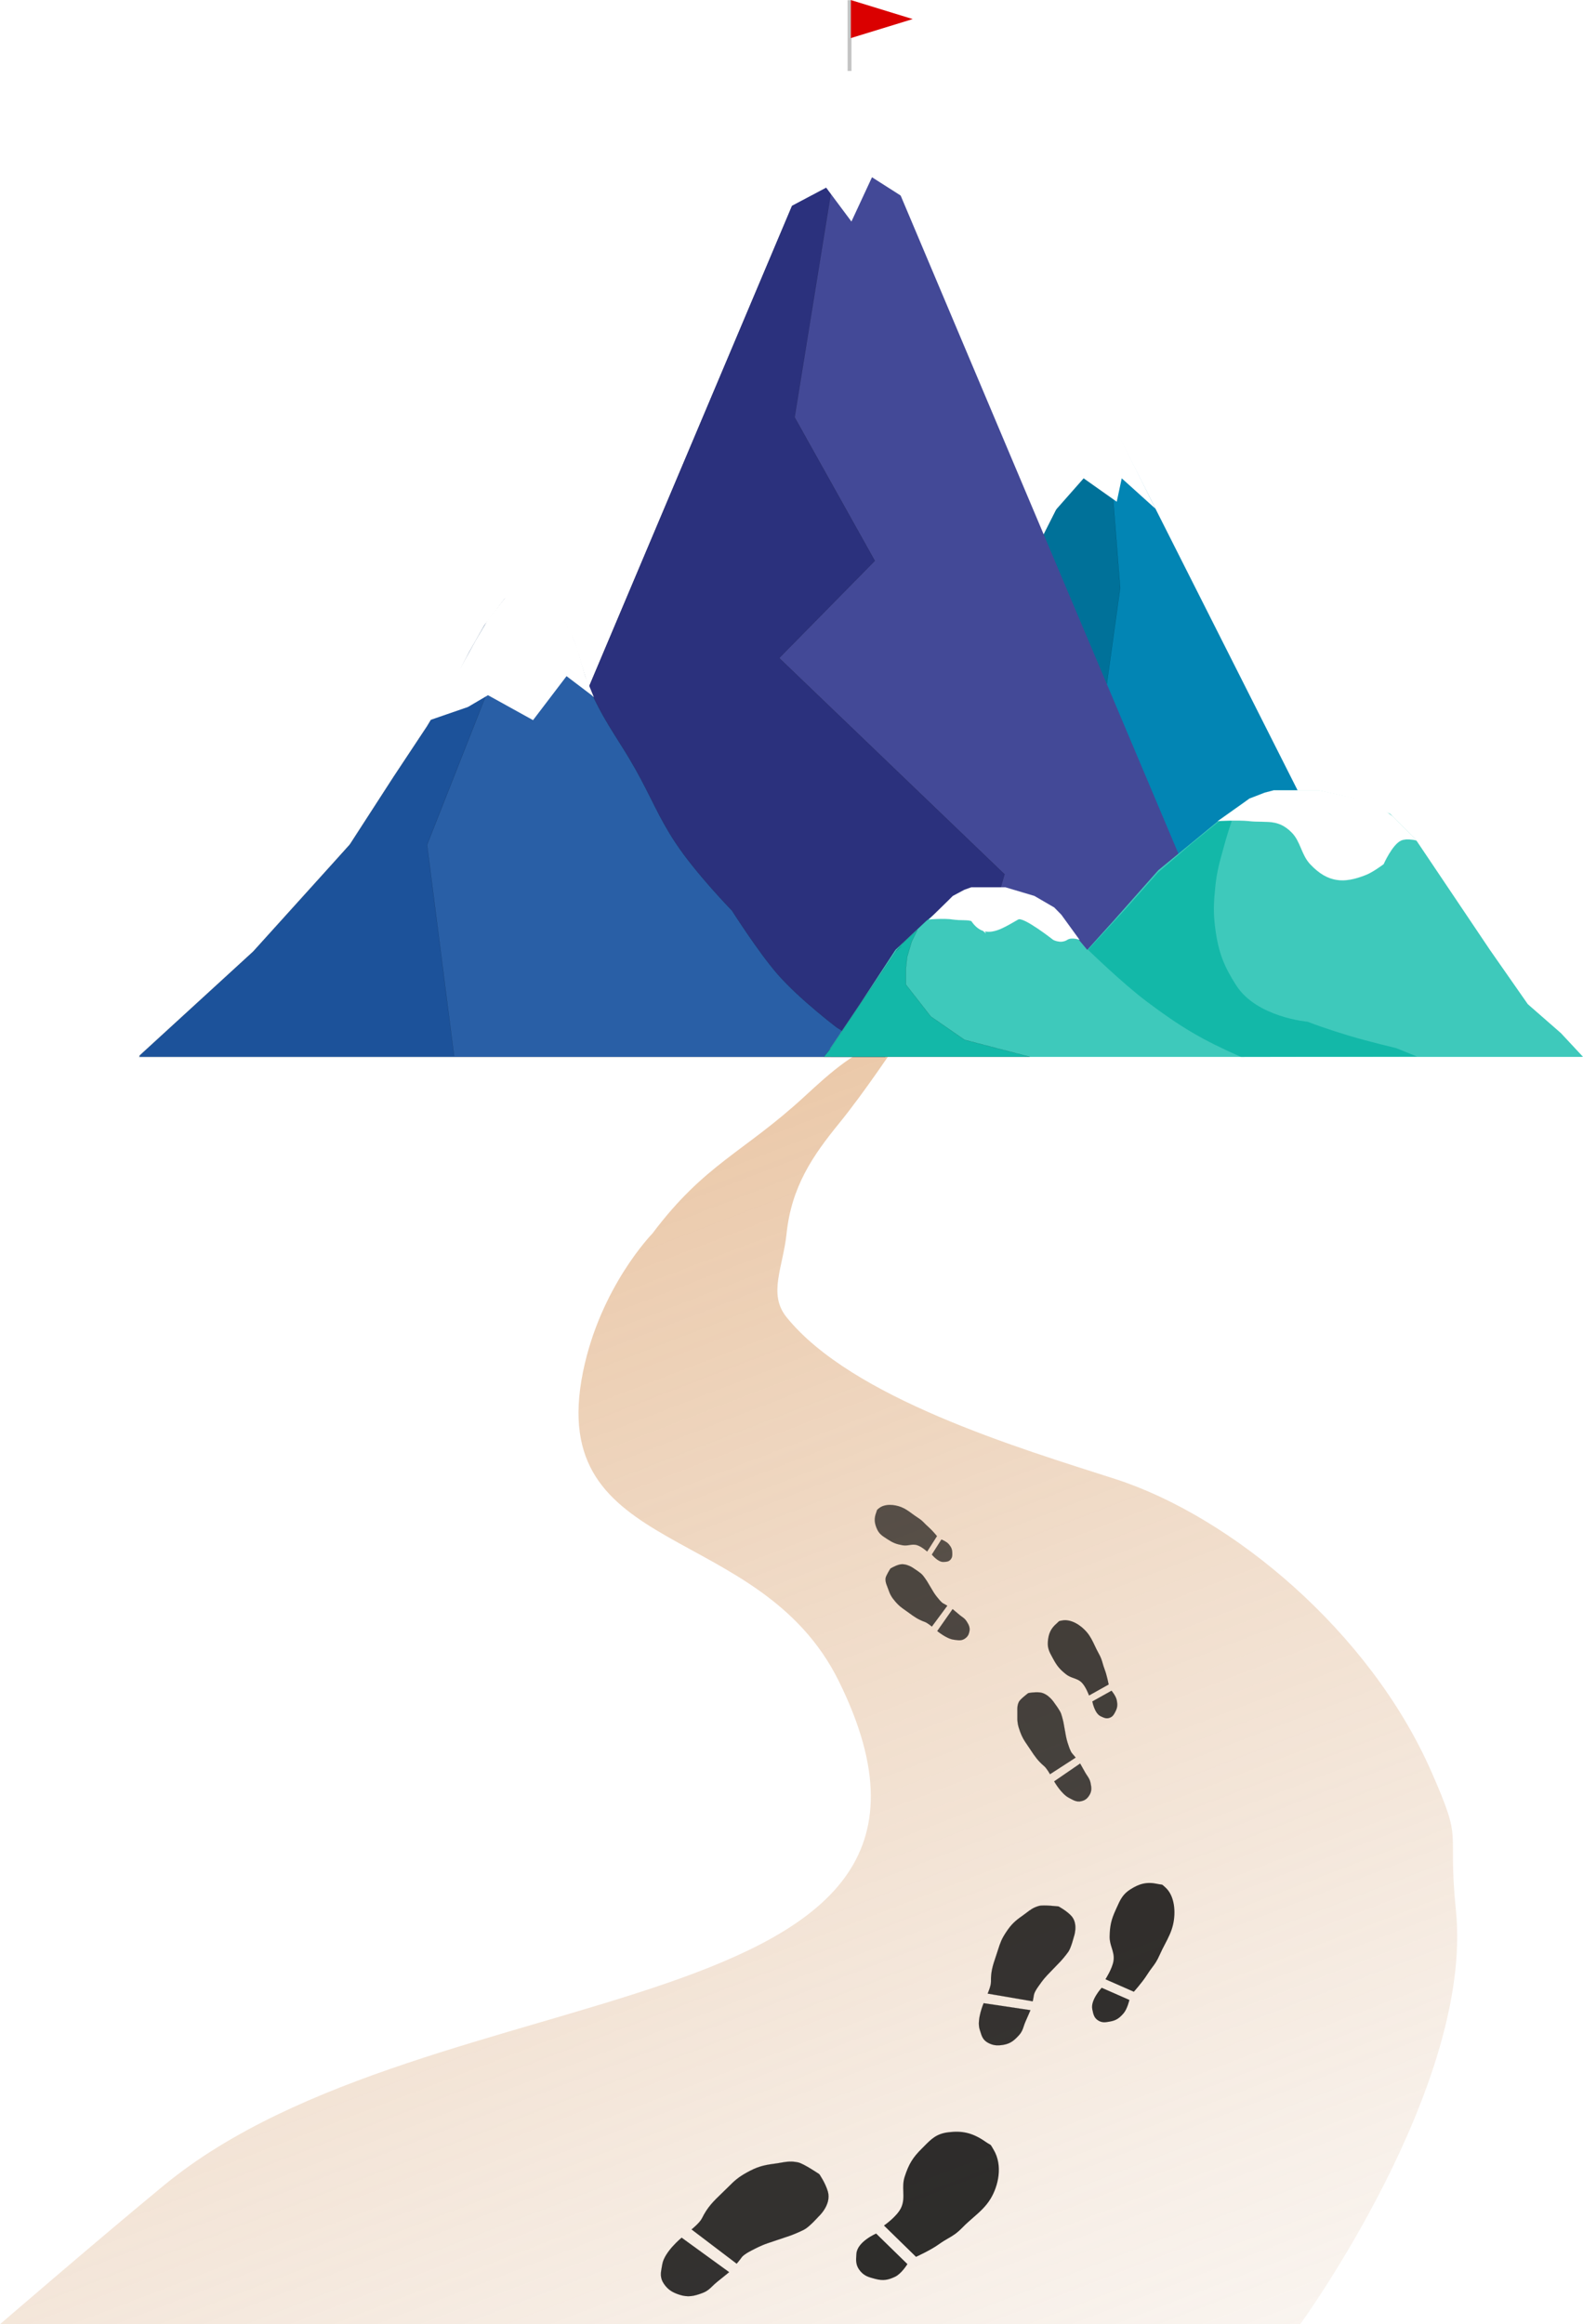 <svg width="21971" height="32239" viewBox="0 0 21971 32239" fill="none" xmlns="http://www.w3.org/2000/svg">
<path d="M11170.1 15205.4C11512.8 14889.9 11924 14511.4 12334.1 14453.2C12433 14439.2 12461 14453.2 12461 14453.2C12461 14453.2 12018.3 15125.3 11642.1 15587C11283.8 16026.6 10985.7 16457.5 10917.1 17110.1C10867.2 17584 10656.8 17949.2 10917.1 18271.1C11823.6 19392.3 14132.6 20082.9 15472.7 20513.1C17091 21032.7 19008.1 22627.2 19863.7 24568.2C20323.1 25610.6 20085.1 25296 20207.3 26500.3C20454 28932.8 18046 32239 18046 32239H0C0 32239 1381.02 31048.3 2277.37 30310.7C5987.69 27257.8 14061.1 28217.2 11642.1 23318.9C10536.8 21080.6 7562.9 21629.4 8091.52 19030C8332.34 17845.8 9054.9 17110.1 9054.9 17110.1C9779.97 16144.5 10321.3 15986.7 11161.6 15213.2L11170.1 15205.4Z" fill="url(#paint0_linear)"/>
<g filter="url(#filter0_d)">
<path d="M15351.5 5694L18926 12773H11777L15351.5 5694Z" fill="#0285B4"/>
</g>
<path d="M13770 8616.09L15023.6 11916L15547 8157.52L15353.7 5699L14462.5 7462.59L13770 8616.09Z" fill="#007199" stroke="black"/>
<path d="M11776 997L17465.8 14470H6086.21L11776 997Z" fill="#434997"/>
<rect x="11764" y="3" width="54" height="982" fill="#C4C4C4"/>
<path d="M12668 264.5L11809.2 528.205L11809.2 0.795L12668 264.5Z" fill="#DA0000"/>
<path d="M11028.9 5788.49L11785.6 1112.42L11750.6 1070L8088.23 9730.32L8070.73 9796.98L7825 10358.5C8657.79 11766.4 10323.4 14554.3 10323.4 14442.8C10323.4 14331.3 12032.9 14396.3 12887.7 14442.8L13769 12894.5L13878 12349.1L13942 12126.9L10814.8 9127.38L12141.8 7779.1L11028.9 5788.49Z" fill="#2B317D" stroke="black"/>
<path d="M4884.04 11685.1L5947.15 10063.2L6380.2 9319.73C6380.2 9319.73 6617.57 8812.34 6813.25 8576.24C6982.09 8372.54 7079.62 8181.57 7285.87 8170.53C7505.95 8158.75 7623.73 8344.71 7797.79 8576.24C8033.68 8890.04 8040.68 9262.24 8230.55 9657.5C8438.05 10089.4 8594.51 10268.5 8821.05 10671.3C9040.18 11060.9 9136 11326.2 9372.25 11685.1C9653.4 12112.2 10159.8 12631.4 10159.8 12631.4C10159.8 12631.4 10526.5 13207.7 10790.1 13510.3C11093.2 13858.2 11616.9 14254.3 11616.9 14254.3L12286 14660H1931L3623.9 13104.6L4884.04 11685.1Z" fill="#295FA6" stroke="black"/>
<path d="M5927.15 11718.2L7318 8194.25V8170H7236.82L7155.65 8194.25L7002.88 8307.4L6725.48 8670.1L6513.27 9042.89L6302.34 9448.02L5927.15 10073.4L5462.46 10774.5L4852.05 11718.2L3512.97 13199.2L1931 14647H6302.34L5927.15 11718.2Z" fill="#1C529A" stroke="black"/>
<path fill-rule="evenodd" clip-rule="evenodd" d="M11504.5 14569.1L11514.9 14553.6C11527.6 14544.6 11551.5 14536.3 11586 14528.8L11534.2 14660H21926.7H21957.8L21956.2 14658.6C21961.2 14658.7 21966.1 14658.8 21971 14659L21665 14330.8L21204.9 13928.8L20678.8 13175.4L20161.9 12406.9L19645 11638.3L19294.1 11288.9L18812.9 11076.8L18311.9 10965.8H18029H17669.4L17342.9 11076.8L16931.7 11367.7L16076.4 12070.6L15452.5 12774.5L15090.3 13175.4L14755.2 12774.5L14379.7 12498.8L14005.6 12372.6H13348.6L12855.5 12774.5L12427.9 13175.4L11934.8 13928.8L11674.1 14316.7L11669.8 14316.6L11663.6 14332.3L11514.9 14553.6C11508 14558.5 11504.5 14563.7 11504.5 14569.1Z" fill="#3EC9BB"/>
<path d="M11521.3 14552L12435.2 13194.7L12484.8 13129.1L12573.4 13045.3L12732.7 12899L12723.5 12918.2L12653.4 13061.5L12591.2 13272.4L12573.4 13434.9V13656.9L12919.2 14099.9L13388.1 14423.9L14292 14659H11436L11453.2 14636.8L11521.3 14552Z" fill="#13B8A8"/>
<path d="M12509.2 13129.1L12435.2 13194.7M12435.2 13194.7L11521.3 14552L11453.2 14636.8L11436 14659H14292L13388.1 14423.9L12919.2 14099.9L12573.4 13656.9V13434.9L12591.2 13272.4L12653.4 13061.5L12723.5 12918.2L12732.7 12899L12573.4 13045.3L12484.8 13129.1L12435.2 13194.7Z" stroke="black"/>
<path d="M15915.8 13892.3C15578.6 13639.2 15100 13173.4 15100 13173.4L15608.9 12622.9L16071.6 12102.8L16534.9 11704.9L16997.5 11329.2L17156.8 11208C17156.8 11208 17051.6 11505.2 16997.5 11704.9C16935.4 11934.1 16891.1 12062.6 16866.7 12307.8C16844.8 12527.4 16838.4 12658.6 16866.7 12876.4C16911.8 13223.4 16995.1 13413.2 17156.8 13666.2C17442.2 14112.7 18148.9 14172.2 18148.9 14172.2C18379.3 14264.1 18744.4 14372.2 18744.4 14372.2C18991.3 14446.2 19379.5 14538.8 19379.5 14538.8L19588.4 14623.6L19669 14656L17222.9 14660C16685.9 14422.8 16393.7 14251.2 15915.8 13892.3Z" fill="#13B8A8"/>
<path d="M11817.3 985H11765.8L10977 2861.81L11466.6 2602.83L11817.3 3073L12102.7 2458.7L12554 2746.2L11817.3 985Z" fill="white"/>
<path d="M15360.6 5694H15313.2L14589 7146L15040.2 6634.8L15499.6 6959.49L15568.9 6634.8L16037 7056.55L15360.6 5694Z" fill="white"/>
<path d="M7052.39 8241.08L7276.19 8115H7330.54L7460.34 8194.68L7580.55 8280.41L7794.12 8546.69L7917.53 8750.43L8010.89 8992.49L8122.79 9378.79L8243 9672.3L8211.67 9643.05L7863.18 9378.79L7398.32 9989L6772.96 9643.05L6494.81 9806.44L5966 9989L6407.84 9235.57L6597.11 8891.63L6772.96 8593.08L7052.39 8241.08Z" fill="white"/>
<path d="M17270.5 11128.5L16902 11389.9C16902 11389.9 17170.1 11370.7 17341.2 11389.9C17572.8 11416 17733 11351.4 17927 11546.4C18053 11672.9 18060.4 11854.5 18183.9 11986.4C18435.3 12255 18666.8 12253.5 18963.3 12133.8C19061.1 12094.3 19203.7 11986.4 19203.7 11986.4C19203.7 11986.4 19323.6 11716.4 19443.4 11660.4C19527.3 11621.3 19668 11660.4 19668 11660.4L19333.1 11326.4L19203.7 11230.5L18839.8 11077.1L18308.1 10962H17927H17680.7L17555.2 10994.3L17341.2 11077.1L17270.5 11128.5Z" fill="white" stroke="white"/>
<path d="M12892 12754.1L13170.6 12481.6L13224 12427.9L13385.8 12341.7L13480.7 12308H13666.9H13955L14356.9 12427.9L14632 12587.9L14729.9 12687.8L14983 13036.1C14983 13036.1 14876.6 12995.3 14813.2 13036.1C14722.6 13094.4 14617.5 13036.1 14617.5 13036.1C14617.5 13036.1 14205.7 12712.9 14131.8 12754.1C13976.7 12840.5 13815.5 12951.2 13667.9 12918.6C13697.1 12959.3 13679.1 12945.4 13644 12911.9C13586.9 12892.9 13532.1 12850.5 13480.7 12774.8C13402.7 12755 13321.8 12769.3 13224 12754.1C13094.7 12734.1 12892 12754.1 12892 12754.1Z" fill="white" stroke="white"/>
<path fill-rule="evenodd" clip-rule="evenodd" d="M14573.6 24609.4L14929 24379.4C14929 24379.4 14900.7 24343.6 14881.6 24322.9C14854.7 24293.8 14829.8 24210.3 14829.8 24210.3C14829.8 24210.3 14806.6 24148.4 14794.9 24085C14780.9 24008.8 14759.5 23889.8 14759.5 23889.8C14759.5 23889.8 14745.3 23823.9 14726.9 23770.1C14710.9 23723.5 14635 23623.5 14635 23623.5C14635 23623.5 14552 23489.3 14432.8 23475.8C14356.4 23467.1 14271.4 23485.3 14271.4 23485.3C14271.4 23485.3 14159.1 23568.8 14141.2 23607C14118.9 23654.7 14119.6 23692.5 14120.5 23738.3C14120.8 23753.8 14121.1 23770.2 14120.5 23788.2C14117.6 23881.2 14125.9 23931.5 14158.8 24020.6C14187.9 24099.2 14212 24137.1 14260.1 24207C14277 24231.6 14292 24254.2 14306 24275.4C14361.5 24359.1 14402.5 24421 14492.8 24498.2C14528.5 24528.7 14573.6 24609.4 14573.6 24609.4ZM14631.3 24709.2L14991.5 24462.1C14991.5 24462.1 15032.4 24533.1 15057.5 24579.2C15067.9 24598.2 15078.5 24613.9 15088.4 24628.8C15108.5 24658.8 15126.1 24685.1 15135.1 24727.2C15149.9 24796.2 15155 24846.7 15117.5 24904.1C15088.6 24948.5 15059.8 24971.8 15006.9 24983.8C14947.9 24997.1 14906.8 24975 14855 24947.2C14848.1 24943.5 14841 24939.7 14833.7 24935.9C14728.4 24880.8 14631.3 24709.2 14631.3 24709.2Z" fill="#030303" fill-opacity="0.72"/>
<path d="M14929 24379.4L14929.3 24379.8L14929.7 24379.5L14929.4 24379.1L14929 24379.4ZM14573.6 24609.4L14573.1 24609.7L14573.4 24610.2L14573.8 24609.9L14573.6 24609.4ZM14881.6 24322.9L14881.2 24323.3L14881.6 24322.9ZM14829.8 24210.3L14830.3 24210.2L14830.3 24210.2L14830.2 24210.1L14829.8 24210.3ZM14794.9 24085L14794.5 24085.1L14794.9 24085ZM14759.5 23889.8L14760 23889.8L14760 23889.7L14760 23889.7L14759.5 23889.8ZM14726.9 23770.1L14726.4 23770.3L14726.9 23770.1ZM14635 23623.5L14634.5 23623.8L14634.5 23623.8L14634.6 23623.9L14635 23623.5ZM14432.8 23475.8L14432.8 23476.3L14432.8 23475.8ZM14271.4 23485.3L14271.3 23484.9L14271.2 23484.9L14271.1 23484.9L14271.4 23485.3ZM14141.2 23607L14140.8 23606.8L14141.2 23607ZM14120.5 23738.3L14121 23738.3L14120.5 23738.3ZM14120.5 23788.2L14121 23788.3L14120.5 23788.2ZM14158.8 24020.6L14159.3 24020.4L14158.8 24020.6ZM14260.1 24207L14259.6 24207.3L14260.1 24207ZM14306 24275.4L14305.6 24275.6L14306 24275.4ZM14492.8 24498.2L14493.2 24497.8L14492.8 24498.2ZM14991.5 24462.1L14991.9 24461.9L14991.6 24461.4L14991.2 24461.7L14991.5 24462.1ZM14631.3 24709.2L14631 24708.8L14630.6 24709L14630.9 24709.4L14631.3 24709.2ZM15057.5 24579.2L15057.9 24578.9L15057.5 24579.2ZM15088.4 24628.8L15088.8 24628.5L15088.4 24628.8ZM15135.1 24727.2L15134.6 24727.3L15135.1 24727.2ZM15117.5 24904.1L15118 24904.3L15117.5 24904.1ZM15006.9 24983.8L15006.7 24983.3L15006.9 24983.8ZM14855 24947.2L14854.7 24947.6L14855 24947.2ZM14833.7 24935.9L14833.5 24936.3L14833.7 24935.9ZM14928.7 24379L14573.3 24609L14573.8 24609.9L14929.3 24379.8L14928.7 24379ZM14881.2 24323.3C14890.8 24333.6 14902.6 24347.7 14912.1 24359.2C14916.8 24365 14920.9 24370.1 14923.9 24373.8C14925.4 24375.6 14926.5 24377.1 14927.4 24378.1C14927.8 24378.6 14928.1 24379 14928.3 24379.3C14928.4 24379.4 14928.5 24379.5 14928.5 24379.6C14928.6 24379.6 14928.6 24379.7 14928.6 24379.7C14928.6 24379.7 14928.6 24379.7 14928.6 24379.7C14928.6 24379.7 14928.6 24379.7 14928.6 24379.7C14928.6 24379.7 14928.6 24379.7 14928.6 24379.7C14928.6 24379.7 14928.6 24379.7 14929 24379.4C14929.4 24379.1 14929.4 24379.1 14929.4 24379.1C14929.4 24379.1 14929.4 24379.1 14929.4 24379.1C14929.4 24379.1 14929.4 24379.1 14929.4 24379.1C14929.4 24379.1 14929.4 24379.1 14929.4 24379.1C14929.4 24379.1 14929.3 24379 14929.3 24379C14929.3 24378.9 14929.2 24378.8 14929.1 24378.7C14928.9 24378.4 14928.5 24378 14928.1 24377.5C14927.3 24376.5 14926.1 24375 14924.7 24373.2C14921.7 24369.5 14917.6 24364.4 14912.8 24358.6C14903.4 24347 14891.5 24332.9 14882 24322.6L14881.2 24323.3ZM14829.8 24210.3C14829.3 24210.5 14829.3 24210.5 14829.3 24210.5C14829.3 24210.5 14829.3 24210.5 14829.3 24210.5C14829.3 24210.5 14829.3 24210.5 14829.3 24210.5C14829.3 24210.5 14829.3 24210.5 14829.3 24210.5C14829.3 24210.6 14829.3 24210.6 14829.4 24210.7C14829.4 24210.9 14829.5 24211.1 14829.6 24211.4C14829.8 24212 14830.1 24212.9 14830.4 24214.1C14831.2 24216.5 14832.2 24219.8 14833.6 24224C14836.4 24232.3 14840.3 24243.6 14845.1 24255.9C14849.9 24268.2 14855.6 24281.3 14861.7 24293.3C14867.8 24305.2 14874.4 24315.9 14881.2 24323.3L14882 24322.6C14875.3 24315.4 14868.7 24304.7 14862.6 24292.8C14856.5 24280.9 14850.8 24267.8 14846.1 24255.5C14841.3 24243.3 14837.3 24231.9 14834.6 24223.7C14833.2 24219.5 14832.1 24216.2 14831.4 24213.8C14831 24212.6 14830.7 24211.7 14830.5 24211.1C14830.4 24210.8 14830.4 24210.6 14830.3 24210.4C14830.3 24210.3 14830.3 24210.3 14830.3 24210.2C14830.3 24210.2 14830.3 24210.2 14830.3 24210.2C14830.3 24210.2 14830.3 24210.2 14830.3 24210.2C14830.3 24210.2 14830.3 24210.2 14830.3 24210.2C14830.3 24210.2 14830.3 24210.2 14829.8 24210.3ZM14794.5 24085.1C14800.3 24116.8 14809 24148.2 14816.3 24171.6C14819.9 24183.3 14823.1 24193 14825.5 24199.8C14826.7 24203.2 14827.6 24205.9 14828.3 24207.7C14828.6 24208.6 14828.9 24209.3 14829 24209.8C14829.1 24210 14829.2 24210.2 14829.2 24210.3C14829.3 24210.4 14829.3 24210.4 14829.3 24210.4C14829.3 24210.5 14829.3 24210.5 14829.3 24210.5C14829.3 24210.5 14829.3 24210.5 14829.3 24210.5C14829.3 24210.5 14829.3 24210.5 14829.3 24210.5C14829.3 24210.5 14829.3 24210.5 14829.8 24210.3C14830.2 24210.1 14830.2 24210.1 14830.2 24210.1C14830.2 24210.1 14830.2 24210.1 14830.2 24210.1C14830.2 24210.1 14830.2 24210.1 14830.2 24210.1C14830.2 24210.1 14830.2 24210.1 14830.2 24210.1C14830.2 24210.1 14830.2 24210 14830.2 24210C14830.1 24209.8 14830.1 24209.7 14830 24209.4C14829.8 24209 14829.6 24208.3 14829.2 24207.4C14828.6 24205.5 14827.6 24202.9 14826.4 24199.5C14824.1 24192.7 14820.8 24183 14817.2 24171.3C14810 24147.9 14801.3 24116.6 14795.4 24084.9L14794.5 24085.1ZM14759.5 23889.8C14759 23889.9 14759 23889.9 14759 23889.9C14759 23889.9 14759 23889.9 14759 23889.9C14759 23889.9 14759 23889.9 14759 23889.9C14759 23890 14759 23890 14759 23890C14759 23890.1 14759.1 23890.2 14759.1 23890.3C14759.1 23890.5 14759.2 23890.8 14759.3 23891.3C14759.4 23892.2 14759.7 23893.5 14760 23895.2C14760.6 23898.6 14761.5 23903.5 14762.6 23909.7C14764.8 23922.1 14767.9 23939.3 14771.5 23958.9C14778.6 23998.2 14787.4 24047 14794.5 24085.1L14795.4 24084.9C14788.4 24046.8 14779.6 23998 14772.5 23958.8C14768.9 23939.1 14765.8 23921.9 14763.6 23909.5C14762.5 23903.4 14761.6 23898.4 14761 23895C14760.6 23893.3 14760.4 23892 14760.2 23891.1C14760.2 23890.7 14760.1 23890.3 14760.1 23890.1C14760 23890 14760 23889.9 14760 23889.8C14760 23889.8 14760 23889.8 14760 23889.8C14760 23889.8 14760 23889.8 14760 23889.8C14760 23889.8 14760 23889.8 14760 23889.8C14760 23889.8 14760 23889.8 14759.5 23889.8ZM14726.4 23770.3C14735.6 23797.2 14743.8 23827.1 14749.6 23850.3C14752.5 23861.9 14754.9 23871.8 14756.5 23878.8C14757.3 23882.3 14758 23885.1 14758.4 23887C14758.6 23888 14758.8 23888.7 14758.9 23889.2C14758.9 23889.4 14759 23889.6 14759 23889.8C14759 23889.8 14759 23889.9 14759 23889.9C14759 23889.9 14759 23889.9 14759 23889.9C14759 23889.9 14759 23889.9 14759 23889.9C14759 23889.9 14759 23889.9 14759 23889.9C14759 23889.9 14759 23889.9 14759.5 23889.8C14760 23889.7 14760 23889.7 14760 23889.7C14760 23889.7 14760 23889.7 14760 23889.7C14760 23889.7 14760 23889.7 14760 23889.7C14760 23889.7 14760 23889.7 14760 23889.7C14760 23889.7 14760 23889.6 14760 23889.5C14759.9 23889.4 14759.9 23889.2 14759.8 23889C14759.7 23888.5 14759.6 23887.7 14759.4 23886.8C14758.9 23884.9 14758.3 23882.1 14757.5 23878.6C14755.9 23871.6 14753.5 23861.6 14750.6 23850C14744.7 23826.8 14736.6 23796.9 14727.4 23770L14726.4 23770.3ZM14635 23623.5C14634.6 23623.9 14634.6 23623.9 14634.6 23623.9C14634.6 23623.9 14634.6 23623.9 14634.6 23623.9C14634.6 23623.9 14634.6 23623.9 14634.6 23623.9C14634.6 23623.9 14634.6 23623.9 14634.6 23623.9C14634.6 23624 14634.7 23624 14634.8 23624.1C14634.9 23624.3 14635.1 23624.6 14635.4 23625C14636 23625.7 14636.8 23626.8 14637.8 23628.2C14640 23631.1 14643 23635.1 14646.7 23640.2C14654 23650.3 14664 23664.2 14674.5 23679.6C14695.5 23710.4 14718.5 23747 14726.4 23770.3L14727.4 23770C14719.4 23746.6 14696.3 23709.9 14675.4 23679.1C14664.9 23663.6 14654.9 23649.7 14647.5 23639.6C14643.8 23634.5 14640.8 23630.5 14638.7 23627.6C14637.6 23626.2 14636.8 23625.1 14636.2 23624.4C14635.9 23624 14635.7 23623.7 14635.6 23623.5C14635.5 23623.4 14635.4 23623.4 14635.4 23623.3C14635.4 23623.3 14635.4 23623.3 14635.4 23623.3C14635.4 23623.3 14635.4 23623.3 14635.4 23623.3C14635.4 23623.2 14635.4 23623.2 14635.4 23623.2C14635.4 23623.2 14635.4 23623.2 14635 23623.5ZM14432.8 23476.3C14492.2 23483 14542.6 23519.9 14578.2 23555.1C14596 23572.7 14610.1 23589.9 14619.7 23602.7C14624.5 23609.1 14628.2 23614.3 14630.7 23618C14632 23619.9 14632.9 23621.3 14633.6 23622.3C14633.9 23622.8 14634.1 23623.2 14634.3 23623.4C14634.4 23623.6 14634.4 23623.7 14634.5 23623.7C14634.5 23623.7 14634.5 23623.8 14634.5 23623.8C14634.5 23623.8 14634.5 23623.8 14634.5 23623.8C14634.5 23623.8 14634.5 23623.8 14634.5 23623.8C14634.5 23623.8 14634.5 23623.8 14635 23623.5C14635.4 23623.3 14635.4 23623.3 14635.4 23623.3C14635.4 23623.3 14635.4 23623.3 14635.4 23623.3C14635.4 23623.3 14635.4 23623.3 14635.4 23623.3C14635.4 23623.2 14635.3 23623.2 14635.3 23623.2C14635.3 23623.1 14635.2 23623 14635.1 23622.9C14635 23622.6 14634.7 23622.3 14634.4 23621.8C14633.8 23620.8 14632.8 23619.3 14631.6 23617.5C14629.1 23613.8 14625.4 23608.5 14620.5 23602.1C14610.9 23589.2 14596.8 23572 14578.9 23554.4C14543.3 23519.1 14492.6 23482.1 14432.9 23475.3L14432.8 23476.3ZM14271.4 23485.3C14271.5 23485.8 14271.5 23485.8 14271.5 23485.8C14271.5 23485.8 14271.5 23485.8 14271.5 23485.8C14271.5 23485.8 14271.5 23485.8 14271.5 23485.8C14271.6 23485.8 14271.6 23485.8 14271.6 23485.8C14271.6 23485.8 14271.7 23485.8 14271.8 23485.8C14271.9 23485.8 14272.2 23485.7 14272.5 23485.6C14273.1 23485.5 14274.1 23485.3 14275.3 23485.1C14277.8 23484.6 14281.4 23483.9 14286 23483.1C14295.1 23481.5 14308.1 23479.5 14323.5 23477.8C14354.3 23474.3 14394.6 23471.9 14432.8 23476.3L14432.9 23475.3C14394.6 23470.9 14354.2 23473.3 14323.4 23476.8C14308 23478.5 14295 23480.6 14285.8 23482.1C14281.2 23482.9 14277.6 23483.6 14275.1 23484.1C14273.9 23484.3 14272.9 23484.5 14272.3 23484.7C14272 23484.7 14271.7 23484.8 14271.6 23484.8C14271.5 23484.8 14271.4 23484.8 14271.4 23484.8C14271.4 23484.9 14271.3 23484.9 14271.3 23484.9C14271.3 23484.9 14271.3 23484.9 14271.3 23484.9C14271.3 23484.9 14271.3 23484.9 14271.3 23484.9C14271.3 23484.9 14271.3 23484.9 14271.4 23485.3ZM14141.7 23607.2C14146.1 23597.8 14156.4 23585.4 14169.5 23572.2C14182.5 23559.1 14198.2 23545.1 14213.4 23532.2C14228.5 23519.4 14243.1 23507.8 14253.9 23499.4C14259.3 23495.2 14263.8 23491.8 14266.9 23489.4C14268.4 23488.2 14269.6 23487.3 14270.5 23486.7C14270.9 23486.4 14271.2 23486.1 14271.4 23486C14271.5 23485.9 14271.6 23485.9 14271.6 23485.8C14271.7 23485.8 14271.7 23485.8 14271.7 23485.8C14271.7 23485.8 14271.7 23485.8 14271.7 23485.8C14271.7 23485.8 14271.7 23485.8 14271.7 23485.8C14271.7 23485.8 14271.7 23485.7 14271.4 23485.3C14271.1 23484.9 14271.1 23484.9 14271.1 23484.9C14271.1 23484.9 14271.1 23484.9 14271.1 23485C14271.1 23485 14271.1 23485 14271.1 23485C14271.1 23485 14271.1 23485 14271 23485C14271 23485 14270.9 23485.1 14270.8 23485.2C14270.6 23485.3 14270.3 23485.6 14269.9 23485.9C14269 23486.5 14267.8 23487.4 14266.3 23488.6C14263.2 23491 14258.7 23494.4 14253.3 23498.6C14242.5 23507 14227.9 23518.6 14212.7 23531.5C14197.5 23544.3 14181.8 23558.3 14168.8 23571.5C14155.7 23584.7 14145.3 23597.2 14140.8 23606.8L14141.7 23607.2ZM14121 23738.3C14120.1 23692.4 14119.4 23654.8 14141.7 23607.2L14140.8 23606.8C14118.4 23654.6 14119.1 23692.5 14120 23738.3L14121 23738.3ZM14121 23788.3C14121.6 23770.2 14121.3 23753.8 14121 23738.3L14120 23738.3C14120.3 23753.8 14120.6 23770.2 14120 23788.2L14121 23788.3ZM14159.3 24020.4C14126.4 23931.4 14118.1 23881.1 14121 23788.3L14120 23788.2C14117.1 23881.2 14125.4 23931.6 14158.4 24020.7L14159.3 24020.4ZM14260.5 24206.7C14212.4 24136.9 14188.4 24099 14159.3 24020.4L14158.4 24020.7C14187.5 24099.4 14211.6 24137.4 14259.6 24207.3L14260.5 24206.7ZM14306.4 24275.1C14292.4 24253.9 14277.4 24231.3 14260.5 24206.7L14259.6 24207.3C14276.6 24231.8 14291.5 24254.4 14305.6 24275.6L14306.4 24275.1ZM14493.2 24497.8C14402.9 24420.7 14361.9 24358.9 14306.4 24275.1L14305.6 24275.6C14361.1 24359.4 14402.2 24421.4 14492.5 24498.6L14493.2 24497.8ZM14573.6 24609.4C14574 24609.2 14574 24609.2 14574 24609.2C14574 24609.2 14574 24609.2 14574 24609.2C14574 24609.2 14574 24609.2 14574 24609.2C14574 24609.2 14574 24609.2 14574 24609.1C14573.9 24609.1 14573.9 24609 14573.9 24609C14573.8 24608.8 14573.7 24608.6 14573.5 24608.3C14573.1 24607.7 14572.6 24606.8 14572 24605.7C14570.7 24603.4 14568.8 24600.1 14566.4 24596.1C14561.6 24588 14554.9 24577 14547 24565C14531.3 24541 14511.1 24513.1 14493.2 24497.8L14492.5 24498.6C14510.3 24513.7 14530.4 24541.5 14546.2 24565.5C14554 24577.5 14560.8 24588.6 14565.5 24596.6C14567.9 24600.6 14569.8 24603.9 14571.1 24606.2C14571.8 24607.3 14572.3 24608.2 14572.6 24608.8C14572.8 24609.1 14572.9 24609.3 14573 24609.5C14573 24609.5 14573.1 24609.6 14573.1 24609.6C14573.1 24609.7 14573.1 24609.7 14573.1 24609.7C14573.1 24609.7 14573.1 24609.7 14573.1 24609.7C14573.1 24609.7 14573.1 24609.7 14573.1 24609.7C14573.1 24609.7 14573.1 24609.7 14573.6 24609.4ZM14991.2 24461.7L14631 24708.8L14631.6 24709.6L14991.8 24462.5L14991.2 24461.7ZM15057.9 24578.9C15045.4 24555.9 15028.9 24526.6 15015.5 24503.1C15008.8 24491.4 15002.9 24481.1 14998.7 24473.7C14996.6 24470 14994.9 24467 14993.7 24465C14993.1 24464 14992.7 24463.2 14992.4 24462.7C14992.2 24462.4 14992.1 24462.2 14992 24462.1C14992 24462 14992 24462 14991.9 24461.9C14991.9 24461.9 14991.9 24461.9 14991.9 24461.9C14991.9 24461.9 14991.9 24461.9 14991.9 24461.9C14991.9 24461.9 14991.9 24461.9 14991.9 24461.9C14991.9 24461.9 14991.9 24461.9 14991.5 24462.1C14991 24462.4 14991 24462.4 14991 24462.4C14991 24462.4 14991 24462.4 14991 24462.4C14991.1 24462.4 14991.1 24462.4 14991.1 24462.4C14991.1 24462.4 14991.1 24462.4 14991.1 24462.4C14991.1 24462.5 14991.1 24462.5 14991.2 24462.6C14991.2 24462.7 14991.4 24462.9 14991.5 24463.2C14991.8 24463.7 14992.3 24464.5 14992.9 24465.5C14994 24467.5 14995.7 24470.5 14997.8 24474.2C15002.1 24481.6 15007.9 24491.9 15014.6 24503.6C15028 24527.1 15044.5 24556.4 15057.1 24579.4L15057.9 24578.9ZM15088.8 24628.5C15078.9 24613.7 15068.3 24597.9 15057.9 24578.9L15057.1 24579.4C15067.5 24598.4 15078 24614.2 15088 24629.1L15088.8 24628.5ZM15135.6 24727C15126.6 24684.9 15108.9 24658.5 15088.8 24628.5L15088 24629.1C15108.1 24659 15125.7 24685.3 15134.6 24727.3L15135.6 24727ZM15118 24904.3C15155.5 24846.8 15150.3 24796.1 15135.6 24727L15134.6 24727.3C15149.4 24796.2 15154.5 24846.6 15117.1 24903.8L15118 24904.3ZM15007 24984.3C15033.5 24978.3 15054 24969.4 15071.5 24956.5C15089 24943.6 15103.5 24926.6 15118 24904.3L15117.1 24903.8C15102.7 24926 15088.2 24942.8 15070.9 24955.7C15053.5 24968.5 15033.1 24977.3 15006.7 24983.3L15007 24984.3ZM14854.7 24947.6C14906.6 24975.5 14947.8 24997.7 15007 24984.3L15006.7 24983.3C14948 24996.6 14907.1 24974.6 14855.2 24946.7L14854.7 24947.6ZM14833.5 24936.3C14840.8 24940.1 14847.9 24943.9 14854.7 24947.6L14855.2 24946.7C14848.3 24943 14841.3 24939.3 14833.9 24935.4L14833.5 24936.3ZM14631.3 24709.2C14630.9 24709.4 14630.9 24709.4 14630.9 24709.4C14630.9 24709.4 14630.9 24709.4 14630.9 24709.4C14630.9 24709.4 14630.9 24709.4 14630.9 24709.5C14630.9 24709.5 14630.9 24709.5 14630.9 24709.6C14631 24709.6 14631 24709.8 14631.1 24709.9C14631.3 24710.2 14631.6 24710.7 14632 24711.4C14632.7 24712.6 14633.8 24714.5 14635.2 24716.9C14638.1 24721.7 14642.3 24728.6 14647.7 24737.1C14658.4 24754.1 14673.9 24777.3 14692.6 24802.2C14730.1 24852 14780.7 24908.7 14833.5 24936.3L14833.9 24935.4C14781.4 24907.9 14730.8 24851.4 14693.4 24801.6C14674.7 24776.7 14659.3 24753.5 14648.5 24736.6C14643.2 24728.1 14639 24721.2 14636.1 24716.4C14634.7 24714 14633.6 24712.1 14632.8 24710.9C14632.5 24710.2 14632.2 24709.7 14632 24709.4C14631.9 24709.3 14631.8 24709.1 14631.8 24709.1C14631.8 24709 14631.8 24709 14631.7 24709C14631.7 24709 14631.7 24708.9 14631.7 24708.9C14631.7 24708.9 14631.7 24708.9 14631.7 24708.9C14631.7 24708.9 14631.7 24708.9 14631.3 24709.2Z" fill="black"/>
<path fill-rule="evenodd" clip-rule="evenodd" d="M9598.57 30924.2L10224.6 31399.3C10224.6 31399.3 10269.4 31346.6 10293.4 31312C10327.2 31263.2 10457.4 31202.7 10457.4 31202.7C10457.4 31202.7 10551 31150.6 10654.3 31115.6C10778.6 31073.4 10973 31008.4 10973 31008.4C10973 31008.4 11079.1 30968.8 11161.6 30926.2C11233 30889.2 11359.6 30746.8 11359.6 30746.8C11359.6 30746.8 11541.8 30584.3 11490.4 30400.2C11457.3 30282 11371.8 30158.4 11371.8 30158.4C11371.8 30158.4 11155.2 30011.2 11077.2 29994.6C10979.8 29974 10914.3 29985.4 10834.7 29999.2C10807.9 30003.9 10779.4 30008.9 10747.5 30013C10583.3 30034.1 10500.6 30060.4 10365.8 30134.7C10246.8 30200.3 10195.7 30247.1 10104 30339.1C10071.7 30371.5 10041.7 30400.3 10013.5 30427.4C9902.16 30534.5 9819.88 30613.5 9742.04 30771.4C9711.3 30833.8 9598.57 30924.2 9598.57 30924.2ZM9460.74 31038.9L10119.5 31516.6C10119.5 31516.6 10021.2 31597.9 9956.64 31648.6C9929.96 31669.6 9909.08 31689.9 9889.37 31709.1C9849.71 31747.7 9814.83 31781.6 9747.04 31806.7C9635.76 31848 9550.71 31869.6 9426.9 31828.6C9331.07 31796.9 9272.08 31759.7 9217.81 31682.9C9157.36 31597.3 9170.02 31529 9185.99 31442.9C9188.11 31431.4 9190.29 31419.7 9192.36 31407.6C9222.16 31233 9460.74 31038.9 9460.74 31038.9Z" fill="#030303" fill-opacity="0.8"/>
<path d="M10224.6 31399.3L10224.3 31399.7L10224.7 31400L10225 31399.6L10224.6 31399.3ZM9598.57 30924.2L9598.26 30923.8L9597.76 30924.2L9598.27 30924.6L9598.57 30924.2ZM10293.4 31312L10293.8 31312.3L10293.4 31312ZM10457.4 31202.7L10457.6 31203.1L10457.6 31203.1L10457.6 31203.1L10457.4 31202.7ZM10654.3 31115.6L10654.2 31115.1L10654.3 31115.6ZM10973 31008.4L10973.1 31008.9L10973.1 31008.9L10973.1 31008.9L10973 31008.4ZM11161.6 30926.2L11161.8 30926.6L11161.6 30926.2ZM11359.6 30746.8L11359.3 30746.4L11359.3 30746.4L11359.3 30746.4L11359.6 30746.8ZM11490.4 30400.2L11489.9 30400.3L11490.4 30400.2ZM11371.8 30158.4L11372.3 30158.1L11372.2 30158L11372.1 30158L11371.8 30158.4ZM11077.2 29994.6L11077.3 29994.2L11077.3 29994.2L11077.2 29994.6ZM10834.7 29999.2L10834.6 29998.7L10834.7 29999.2ZM10747.5 30013L10747.6 30013.5L10747.5 30013ZM10365.8 30134.7L10366.1 30135.1L10365.8 30134.7ZM10104 30339.1L10103.6 30338.7L10104 30339.1ZM10013.5 30427.4L10013.2 30427L10013.5 30427.4ZM9742.04 30771.4L9741.59 30771.2L9742.04 30771.4ZM10119.5 31516.6L10119.8 31517L10120.3 31516.5L10119.8 31516.2L10119.5 31516.6ZM9460.74 31038.9L9461.04 31038.5L9460.73 31038.3L9460.43 31038.5L9460.74 31038.9ZM9956.64 31648.6L9956.95 31649L9956.64 31648.6ZM9889.37 31709.1L9889.02 31708.7L9889.37 31709.1ZM9747.04 31806.7L9747.21 31807.2L9747.04 31806.7ZM9426.9 31828.6L9427.05 31828.2L9426.9 31828.6ZM9217.81 31682.9L9217.41 31683.2L9217.81 31682.9ZM9185.99 31442.9L9185.5 31442.8L9185.99 31442.9ZM9192.36 31407.6L9192.85 31407.7L9192.36 31407.6ZM10224.9 31398.9L9598.87 30923.8L9598.27 30924.6L10224.3 31399.7L10224.9 31398.9ZM10293 31311.7C10281 31329 10263.8 31350.8 10249.6 31368.3C10242.5 31377 10236.1 31384.7 10231.6 31390.2C10229.3 31392.9 10227.4 31395.1 10226.2 31396.6C10225.5 31397.4 10225 31398 10224.7 31398.4C10224.5 31398.6 10224.4 31398.7 10224.3 31398.8C10224.3 31398.9 10224.2 31398.9 10224.2 31398.9C10224.2 31398.9 10224.2 31398.9 10224.2 31398.9C10224.2 31398.9 10224.2 31399 10224.2 31399C10224.2 31399 10224.2 31399 10224.2 31399C10224.2 31399 10224.2 31399 10224.6 31399.3C10225 31399.6 10225 31399.6 10225 31399.6C10225 31399.6 10225 31399.6 10225 31399.6C10225 31399.6 10225 31399.6 10225 31399.6C10225 31399.6 10225 31399.6 10225 31399.6C10225 31399.5 10225 31399.5 10225.1 31399.5C10225.2 31399.3 10225.3 31399.2 10225.5 31399C10225.8 31398.6 10226.3 31398 10226.9 31397.3C10228.2 31395.8 10230 31393.6 10232.3 31390.8C10236.9 31385.3 10243.3 31377.7 10250.4 31368.9C10264.6 31351.4 10281.8 31329.6 10293.8 31312.3L10293 31311.7ZM10457.4 31202.7C10457.2 31202.2 10457.2 31202.2 10457.2 31202.2C10457.2 31202.2 10457.2 31202.2 10457.2 31202.2C10457.2 31202.2 10457.2 31202.2 10457.2 31202.2C10457.1 31202.2 10457.1 31202.2 10457.1 31202.3C10457 31202.3 10456.9 31202.3 10456.8 31202.4C10456.6 31202.5 10456.2 31202.7 10455.7 31202.9C10454.8 31203.4 10453.3 31204 10451.5 31204.9C10447.9 31206.7 10442.7 31209.2 10436.3 31212.4C10423.6 31218.9 10406.2 31228 10387.8 31238.6C10369.4 31249.2 10349.9 31261.4 10333 31273.9C10316 31286.5 10301.5 31299.4 10293 31311.7L10293.8 31312.3C10302.2 31300.2 10316.6 31287.3 10333.6 31274.7C10350.5 31262.2 10369.9 31250.1 10388.3 31239.5C10406.7 31228.9 10424 31219.8 10436.7 31213.3C10443.1 31210.1 10448.3 31207.6 10452 31205.8C10453.8 31204.9 10455.2 31204.3 10456.1 31203.8C10456.6 31203.6 10457 31203.4 10457.2 31203.3C10457.4 31203.2 10457.5 31203.2 10457.5 31203.2C10457.5 31203.1 10457.6 31203.1 10457.6 31203.1C10457.6 31203.1 10457.6 31203.1 10457.6 31203.1C10457.6 31203.1 10457.6 31203.1 10457.6 31203.1C10457.6 31203.1 10457.6 31203.1 10457.4 31202.7ZM10654.2 31115.1C10602.5 31132.6 10553.2 31154.4 10516.9 31171.8C10498.7 31180.5 10483.8 31188.1 10473.4 31193.5C10468.2 31196.3 10464.1 31198.4 10461.4 31199.9C10460 31200.7 10458.9 31201.2 10458.2 31201.6C10457.9 31201.8 10457.6 31202 10457.4 31202.1C10457.3 31202.1 10457.3 31202.2 10457.2 31202.2C10457.2 31202.2 10457.2 31202.2 10457.2 31202.2C10457.2 31202.2 10457.2 31202.2 10457.2 31202.2C10457.2 31202.2 10457.2 31202.2 10457.2 31202.2C10457.2 31202.2 10457.2 31202.2 10457.4 31202.7C10457.6 31203.1 10457.6 31203.1 10457.6 31203.1C10457.6 31203.1 10457.6 31203.1 10457.6 31203.1C10457.6 31203.1 10457.7 31203.1 10457.7 31203.1C10457.7 31203.1 10457.7 31203.1 10457.7 31203.1C10457.8 31203 10457.8 31203 10457.9 31203C10458.1 31202.9 10458.4 31202.7 10458.7 31202.5C10459.4 31202.1 10460.5 31201.5 10461.9 31200.8C10464.6 31199.3 10468.7 31197.1 10473.9 31194.4C10484.3 31189 10499.2 31181.4 10517.3 31172.7C10553.6 31155.3 10602.9 31133.6 10654.5 31116L10654.2 31115.1ZM10973 31008.4C10972.8 31007.9 10972.8 31007.9 10972.8 31007.9C10972.8 31007.9 10972.8 31007.9 10972.8 31007.9C10972.8 31007.9 10972.8 31007.9 10972.8 31007.9C10972.7 31007.9 10972.7 31007.9 10972.7 31008C10972.6 31008 10972.4 31008 10972.2 31008.1C10971.9 31008.2 10971.3 31008.4 10970.6 31008.7C10969.1 31009.1 10967 31009.9 10964.2 31010.8C10958.7 31012.7 10950.6 31015.4 10940.5 31018.7C10920.3 31025.5 10892.2 31034.9 10860.1 31045.7C10796 31067.2 10716.3 31094 10654.2 31115.1L10654.5 31116C10716.6 31095 10796.3 31068.2 10860.4 31046.7C10892.5 31035.9 10920.7 31026.4 10940.8 31019.7C10950.9 31016.3 10959 31013.6 10964.5 31011.7C10967.3 31010.8 10969.5 31010.1 10970.9 31009.6C10971.6 31009.4 10972.2 31009.2 10972.6 31009.1C10972.8 31009 10972.9 31008.9 10973 31008.9C10973 31008.9 10973.1 31008.9 10973.1 31008.9C10973.1 31008.9 10973.1 31008.9 10973.1 31008.9C10973.1 31008.9 10973.1 31008.9 10973.1 31008.9C10973.1 31008.9 10973.1 31008.9 10973 31008.4ZM11161.3 30925.7C11120.1 30947 11073 30967.6 11036.2 30982.8C11017.7 30990.4 11001.9 30996.7 10990.7 31001.1C10985 31003.3 10980.6 31005 10977.5 31006.1C10976 31006.7 10974.8 31007.2 10974 31007.5C10973.6 31007.6 10973.3 31007.7 10973.1 31007.8C10973 31007.8 10972.9 31007.9 10972.9 31007.9C10972.8 31007.9 10972.8 31007.9 10972.8 31007.9C10972.8 31007.9 10972.8 31007.9 10972.8 31007.9C10972.8 31007.9 10972.8 31007.9 10972.8 31007.9C10972.8 31007.9 10972.8 31007.9 10973 31008.4C10973.1 31008.9 10973.1 31008.9 10973.1 31008.9C10973.1 31008.9 10973.1 31008.9 10973.1 31008.9C10973.2 31008.9 10973.2 31008.9 10973.2 31008.9C10973.2 31008.8 10973.2 31008.8 10973.2 31008.8C10973.3 31008.8 10973.3 31008.8 10973.4 31008.7C10973.7 31008.7 10974 31008.6 10974.4 31008.4C10975.2 31008.1 10976.3 31007.7 10977.9 31007.1C10980.9 31005.9 10985.4 31004.2 10991 31002C11002.3 30997.6 11018.1 30991.3 11036.5 30983.7C11073.4 30968.5 11120.6 30947.9 11161.8 30926.6L11161.3 30925.7ZM11359.6 30746.8C11359.3 30746.4 11359.3 30746.4 11359.3 30746.4C11359.3 30746.4 11359.3 30746.4 11359.3 30746.4C11359.2 30746.4 11359.2 30746.4 11359.2 30746.5C11359.2 30746.5 11359.2 30746.5 11359.2 30746.5C11359.1 30746.6 11359 30746.7 11358.9 30746.8C11358.7 30747.1 11358.3 30747.5 11357.8 30748C11356.9 30749.1 11355.5 30750.6 11353.7 30752.6C11350.1 30756.6 11344.9 30762.3 11338.4 30769.3C11325.4 30783.2 11307.3 30802.1 11287 30822.2C11246.4 30862.5 11197 30907.3 11161.3 30925.7L11161.8 30926.6C11197.6 30908.1 11247.2 30863.2 11287.7 30823C11308 30802.8 11326.1 30783.9 11339.1 30769.9C11345.6 30763 11350.8 30757.3 11354.4 30753.3C11356.2 30751.3 11357.6 30749.8 11358.6 30748.7C11359 30748.2 11359.4 30747.8 11359.6 30747.5C11359.8 30747.4 11359.9 30747.3 11359.9 30747.2C11359.9 30747.2 11360 30747.1 11360 30747.1C11360 30747.1 11360 30747.1 11360 30747.1C11360 30747.1 11360 30747.1 11360 30747.1C11360 30747.1 11360 30747.1 11359.6 30746.8ZM11489.9 30400.3C11515.6 30492.2 11483 30578.7 11443.9 30642.3C11424.3 30674 11403.2 30700.1 11386.9 30718.2C11378.8 30727.2 11371.9 30734.3 11367 30739.1C11364.6 30741.5 11362.6 30743.3 11361.3 30744.5C11360.7 30745.1 11360.2 30745.6 11359.8 30745.9C11359.6 30746.1 11359.5 30746.2 11359.4 30746.3C11359.4 30746.3 11359.4 30746.3 11359.3 30746.4C11359.3 30746.4 11359.3 30746.4 11359.3 30746.4C11359.3 30746.4 11359.3 30746.4 11359.3 30746.4C11359.3 30746.4 11359.3 30746.4 11359.6 30746.8C11360 30747.1 11360 30747.1 11360 30747.1C11360 30747.1 11360 30747.1 11360 30747.1C11360 30747.1 11360 30747.1 11360 30747.1C11360 30747.1 11360.1 30747.1 11360.1 30747C11360.2 30746.9 11360.3 30746.8 11360.5 30746.7C11360.8 30746.3 11361.3 30745.9 11362 30745.3C11363.3 30744 11365.3 30742.2 11367.7 30739.8C11372.6 30735 11379.5 30727.9 11387.7 30718.8C11404 30700.7 11425.2 30674.6 11444.7 30642.8C11483.9 30579.1 11516.6 30492.3 11490.9 30400L11489.9 30400.3ZM11371.8 30158.4C11371.4 30158.7 11371.4 30158.7 11371.4 30158.7C11371.4 30158.7 11371.4 30158.7 11371.4 30158.7C11371.4 30158.7 11371.4 30158.7 11371.5 30158.7C11371.5 30158.7 11371.5 30158.8 11371.5 30158.8C11371.5 30158.8 11371.6 30158.9 11371.7 30159.1C11371.8 30159.3 11372.1 30159.6 11372.4 30160.1C11373 30161 11374 30162.4 11375.2 30164.2C11377.6 30167.8 11381 30173.1 11385.3 30179.8C11393.8 30193.3 11405.5 30212.4 11418.3 30235.2C11443.8 30280.9 11473.4 30341.3 11489.9 30400.3L11490.9 30400C11474.3 30340.9 11444.7 30280.4 11419.2 30234.7C11406.4 30211.9 11394.7 30192.7 11386.1 30179.3C11381.9 30172.6 11378.4 30167.3 11376 30163.7C11374.8 30161.9 11373.9 30160.5 11373.2 30159.5C11372.9 30159.1 11372.7 30158.7 11372.5 30158.5C11372.4 30158.4 11372.4 30158.3 11372.3 30158.2C11372.3 30158.2 11372.3 30158.2 11372.3 30158.1C11372.3 30158.1 11372.3 30158.1 11372.3 30158.1C11372.3 30158.1 11372.3 30158.1 11372.3 30158.1C11372.3 30158.1 11372.3 30158.1 11371.8 30158.4ZM11077.1 29995.1C11096.5 29999.3 11124.6 30011.5 11155.9 30027.7C11187.2 30043.8 11221.6 30063.7 11253.5 30083.2C11285.5 30102.6 11315 30121.5 11336.5 30135.6C11347.3 30142.6 11356 30148.4 11362.1 30152.5C11365.1 30154.5 11367.5 30156.1 11369.1 30157.2C11369.9 30157.7 11370.5 30158.1 11370.9 30158.4C11371.1 30158.5 11371.3 30158.6 11371.4 30158.7C11371.5 30158.8 11371.5 30158.8 11371.5 30158.8C11371.5 30158.8 11371.5 30158.8 11371.6 30158.8C11371.6 30158.8 11371.6 30158.8 11371.6 30158.8C11371.6 30158.8 11371.6 30158.8 11371.8 30158.4C11372.1 30158 11372.1 30158 11372.1 30158C11372.1 30158 11372.1 30158 11372.1 30158C11372.1 30158 11372.1 30158 11372.1 30158C11372.1 30158 11372 30157.9 11372 30157.9C11371.9 30157.8 11371.7 30157.7 11371.5 30157.6C11371.1 30157.3 11370.5 30156.9 11369.7 30156.3C11368.1 30155.3 11365.7 30153.7 11362.7 30151.6C11356.6 30147.6 11347.8 30141.8 11337.1 30134.7C11315.5 30120.7 11286 30101.8 11254 30082.3C11222.1 30062.9 11187.7 30042.9 11156.4 30026.8C11125.1 30010.7 11096.9 29998.3 11077.3 29994.2L11077.1 29995.1ZM10834.8 29999.7C10914.4 29985.8 10979.8 29974.5 11077.1 29995.1L11077.3 29994.2C10979.8 29973.4 10914.2 29984.9 10834.6 29998.7L10834.8 29999.7ZM10747.6 30013.5C10779.5 30009.4 10808 30004.4 10834.8 29999.7L10834.6 29998.7C10807.8 30003.4 10779.3 30008.4 10747.5 30012.5L10747.6 30013.5ZM10366.1 30135.1C10500.8 30060.8 10583.5 30034.6 10747.6 30013.5L10747.5 30012.5C10583.2 30033.6 10500.4 30059.9 10365.6 30134.2L10366.1 30135.1ZM10104.3 30339.4C10196 30247.5 10247.1 30200.7 10366.1 30135.1L10365.6 30134.2C10246.5 30199.9 10195.3 30246.8 10103.6 30338.7L10104.3 30339.4ZM10013.9 30427.8C10042 30400.7 10072.1 30371.8 10104.3 30339.4L10103.6 30338.7C10071.4 30371.1 10041.3 30400 10013.2 30427L10013.9 30427.8ZM9742.49 30771.6C9820.29 30613.9 9902.51 30534.8 10013.9 30427.8L10013.2 30427C9901.81 30534.1 9819.48 30613.2 9741.59 30771.2L9742.49 30771.6ZM9598.57 30924.2C9598.88 30924.6 9598.89 30924.6 9598.89 30924.6C9598.89 30924.6 9598.89 30924.6 9598.89 30924.6C9598.89 30924.5 9598.9 30924.5 9598.91 30924.5C9598.92 30924.5 9598.94 30924.5 9598.97 30924.5C9599.02 30924.4 9599.1 30924.4 9599.21 30924.3C9599.43 30924.1 9599.74 30923.9 9600.16 30923.5C9601 30922.8 9602.22 30921.8 9603.79 30920.5C9606.94 30917.9 9611.46 30914.2 9616.99 30909.4C9628.05 30900 9643.1 30886.7 9659.12 30871.5C9691.15 30841.1 9727.08 30802.9 9742.49 30771.6L9741.59 30771.2C9726.27 30802.3 9690.46 30840.4 9658.44 30870.8C9642.43 30886 9627.39 30899.2 9616.34 30908.7C9610.82 30913.4 9606.3 30917.2 9603.16 30919.8C9601.59 30921.1 9600.36 30922.1 9599.53 30922.7C9599.11 30923.1 9598.8 30923.3 9598.58 30923.5C9598.48 30923.6 9598.39 30923.7 9598.34 30923.7C9598.31 30923.7 9598.29 30923.7 9598.28 30923.8C9598.27 30923.8 9598.27 30923.8 9598.26 30923.8C9598.26 30923.8 9598.26 30923.8 9598.26 30923.8C9598.26 30923.8 9598.26 30923.8 9598.57 30924.2ZM10119.8 31516.2L9461.04 31038.5L9460.45 31039.3L10119.2 31517L10119.8 31516.2ZM9956.95 31649C9989.23 31623.7 10029.9 31590.7 10062.6 31564C10078.9 31550.6 10093.2 31538.9 10103.4 31530.5C10108.5 31526.2 10112.6 31522.9 10115.4 31520.5C10116.9 31519.4 10117.9 31518.5 10118.7 31517.9C10119 31517.6 10119.3 31517.3 10119.5 31517.2C10119.6 31517.1 10119.7 31517.1 10119.7 31517C10119.7 31517 10119.8 31517 10119.8 31517C10119.8 31517 10119.8 31517 10119.8 31517C10119.8 31517 10119.8 31517 10119.8 31517C10119.8 31517 10119.8 31517 10119.5 31516.6C10119.2 31516.2 10119.2 31516.2 10119.2 31516.2C10119.2 31516.2 10119.2 31516.2 10119.2 31516.2C10119.2 31516.2 10119.1 31516.2 10119.1 31516.2C10119.1 31516.2 10119.1 31516.2 10119.1 31516.2C10119 31516.3 10119 31516.3 10118.9 31516.4C10118.7 31516.6 10118.4 31516.8 10118 31517.1C10117.3 31517.7 10116.2 31518.6 10114.8 31519.8C10112 31522.1 10107.9 31525.5 10102.8 31529.7C10092.6 31538.1 10078.3 31549.9 10062 31563.2C10029.3 31589.9 9988.61 31622.9 9956.33 31648.2L9956.95 31649ZM9889.72 31709.4C9909.42 31690.3 9930.29 31670 9956.95 31649L9956.33 31648.2C9929.63 31669.2 9908.73 31689.6 9889.02 31708.7L9889.72 31709.4ZM9747.21 31807.2C9815.11 31782.1 9850.06 31748 9889.72 31709.4L9889.02 31708.7C9849.37 31747.3 9814.55 31781.2 9746.86 31806.3L9747.21 31807.2ZM9426.74 31829.1C9550.71 31870.1 9635.9 31848.5 9747.21 31807.2L9746.86 31806.3C9635.63 31847.5 9550.71 31869.1 9427.05 31828.2L9426.74 31829.1ZM9217.41 31683.2C9271.74 31760.1 9330.84 31797.4 9426.74 31829.1L9427.05 31828.2C9331.3 31796.5 9272.41 31759.3 9218.22 31682.6L9217.41 31683.2ZM9185.5 31442.8C9177.52 31485.8 9170.34 31524.5 9172.74 31563.1C9175.15 31601.8 9187.13 31640.3 9217.41 31683.2L9218.22 31682.6C9188.05 31639.9 9176.13 31601.5 9173.74 31563.1C9171.35 31524.6 9178.49 31486.1 9186.48 31443L9185.5 31442.8ZM9191.87 31407.5C9189.79 31419.6 9187.62 31431.4 9185.5 31442.8L9186.48 31443C9188.6 31431.5 9190.78 31419.8 9192.85 31407.7L9191.87 31407.5ZM9460.74 31038.9C9460.43 31038.5 9460.43 31038.5 9460.43 31038.5C9460.42 31038.5 9460.42 31038.5 9460.42 31038.5C9460.41 31038.5 9460.4 31038.6 9460.38 31038.6C9460.36 31038.6 9460.31 31038.6 9460.25 31038.7C9460.14 31038.8 9459.97 31038.9 9459.74 31039.1C9459.29 31039.5 9458.62 31040 9457.74 31040.8C9455.98 31042.2 9453.4 31044.4 9450.11 31047.2C9443.52 31052.9 9434.08 31061.1 9422.66 31071.6C9399.82 31092.5 9369.06 31122.3 9337.36 31157.5C9273.98 31227.8 9206.79 31320.1 9191.87 31407.5L9192.85 31407.7C9207.73 31320.5 9274.73 31228.5 9338.1 31158.1C9369.77 31123 9400.51 31093.3 9423.34 31072.3C9434.75 31061.9 9444.18 31053.6 9450.76 31048C9454.05 31045.2 9456.62 31043 9458.38 31041.5C9459.25 31040.8 9459.93 31040.2 9460.38 31039.9C9460.6 31039.7 9460.77 31039.5 9460.89 31039.4C9460.95 31039.4 9460.99 31039.4 9461.02 31039.3C9461.03 31039.3 9461.04 31039.3 9461.05 31039.3C9461.05 31039.3 9461.06 31039.3 9461.06 31039.3C9461.06 31039.3 9461.06 31039.3 9460.74 31038.9Z" fill="black"/>
<path fill-rule="evenodd" clip-rule="evenodd" d="M13708.2 27652.8L14333.2 27759.8C14333.2 27759.8 14345.6 27705.4 14349.9 27671.7C14356 27624.3 14426.7 27532.4 14426.7 27532.4C14426.7 27532.4 14474.3 27460.3 14535.2 27396.8C14608.5 27320.3 14723.4 27201.4 14723.4 27201.4C14723.4 27201.4 14784.7 27133.6 14827.8 27072.4C14865.2 27019.3 14902.8 26870.2 14902.8 26870.2C14902.8 26870.2 14972.8 26686.1 14867.4 26573.5C14799.7 26501.2 14692.5 26444.5 14692.5 26444.5C14692.5 26444.5 14482.7 26419.8 14420.6 26437C14343.2 26458.4 14300.6 26490.9 14248.8 26530.5C14231.3 26543.9 14212.8 26558 14191.5 26572.8C14081.8 26649.1 14032.4 26698.7 13963.6 26802C13902.8 26893.3 13883.6 26945.8 13852.2 27045.8C13841.2 27081 13830.4 27112.8 13820.3 27142.7C13780.5 27260.8 13751 27348 13754.1 27490C13755.3 27546.1 13708.2 27652.8 13708.2 27652.8ZM13652.3 27786.2L14301.6 27882.9C14301.6 27882.9 14261.6 27977.7 14234.2 28038.1C14222.9 28063 14215.5 28085.3 14208.6 28106.4C14194.6 28148.8 14182.2 28186 14143 28229.3C14078.7 28300.2 14025.9 28347.3 13922 28364.1C13841.6 28377.1 13785.6 28372.4 13718.1 28337.6C13643 28298.8 13626.6 28245.3 13606 28177.6C13603.2 28168.7 13600.4 28159.5 13597.4 28150C13553.8 28014 13652.3 27786.2 13652.3 27786.2Z" fill="#030303" fill-opacity="0.79"/>
<path d="M14333.2 27759.8L14333.1 27760.3L14333.6 27760.4L14333.7 27759.9L14333.2 27759.8ZM13708.2 27652.8L13707.8 27652.6L13707.5 27653.1L13708.1 27653.3L13708.2 27652.8ZM14349.9 27671.7L14349.5 27671.7L14349.9 27671.7ZM14426.7 27532.4L14427.1 27532.7L14427.1 27532.7L14427.1 27532.7L14426.7 27532.4ZM14535.2 27396.8L14534.9 27396.4L14535.2 27396.8ZM14723.4 27201.4L14723.8 27201.8L14723.8 27201.8L14723.8 27201.8L14723.4 27201.4ZM14827.8 27072.4L14827.4 27072.1L14827.8 27072.4ZM14902.8 26870.2L14902.3 26870L14902.3 26870.1L14902.3 26870.1L14902.8 26870.2ZM14867.4 26573.5L14867.7 26573.1L14867.4 26573.5ZM14692.5 26444.5L14692.8 26444.1L14692.7 26444L14692.6 26444L14692.5 26444.5ZM14420.6 26437L14420.8 26437.5L14420.6 26437ZM14248.8 26530.5L14248.5 26530.1L14248.8 26530.5ZM14191.5 26572.8L14191.2 26572.4L14191.5 26572.8ZM13963.6 26802L13964 26802.3L13963.6 26802ZM13852.2 27045.8L13852.7 27045.9L13852.2 27045.8ZM13820.3 27142.7L13819.9 27142.5L13820.3 27142.7ZM13754.1 27490L13753.6 27490L13754.1 27490ZM14301.6 27882.9L14302.1 27883.1L14302.3 27882.5L14301.7 27882.4L14301.6 27882.9ZM13652.3 27786.2L13652.4 27785.7L13652 27785.7L13651.8 27786L13652.3 27786.2ZM14234.2 28038.1L14234.7 28038.3L14234.2 28038.1ZM14208.6 28106.4L14209.1 28106.5L14208.6 28106.4ZM14143 28229.3L14142.7 28228.9L14143 28229.3ZM13922 28364.1L13922.1 28364.6L13922 28364.1ZM13718.1 28337.6L13718.3 28337.2L13718.1 28337.6ZM13606 28177.6L13605.5 28177.8L13606 28177.6ZM13597.4 28150L13596.9 28150.2L13597.4 28150ZM14333.3 27759.3L13708.3 27652.3L13708.1 27653.3L14333.1 27760.3L14333.3 27759.3ZM14349.5 27671.7C14347.3 27688.5 14343.1 27710.5 14339.5 27728.3C14337.6 27737.2 14336 27745.1 14334.7 27750.7C14334.1 27753.5 14333.6 27755.8 14333.3 27757.3C14333.1 27758.1 14332.9 27758.7 14332.9 27759.1C14332.8 27759.3 14332.8 27759.5 14332.7 27759.6C14332.7 27759.6 14332.7 27759.7 14332.7 27759.7C14332.7 27759.7 14332.7 27759.7 14332.7 27759.7C14332.7 27759.7 14332.7 27759.7 14332.7 27759.7C14332.7 27759.7 14332.7 27759.7 14332.7 27759.7C14332.7 27759.7 14332.7 27759.7 14333.2 27759.8C14333.7 27759.9 14333.7 27759.9 14333.7 27759.9C14333.7 27759.9 14333.7 27759.9 14333.7 27759.9C14333.7 27759.9 14333.7 27759.9 14333.7 27759.9C14333.7 27759.9 14333.7 27759.9 14333.7 27759.9C14333.7 27759.9 14333.7 27759.8 14333.7 27759.8C14333.7 27759.7 14333.8 27759.5 14333.8 27759.3C14333.9 27758.9 14334.1 27758.3 14334.2 27757.5C14334.6 27756 14335.1 27753.7 14335.7 27750.9C14336.9 27745.3 14338.6 27737.4 14340.5 27728.5C14344.1 27710.7 14348.3 27688.7 14350.4 27671.8L14349.5 27671.7ZM14426.7 27532.4C14426.3 27532.1 14426.3 27532.1 14426.3 27532.1C14426.3 27532.1 14426.3 27532.1 14426.3 27532.1C14426.3 27532.1 14426.3 27532.1 14426.3 27532.1C14426.3 27532.1 14426.2 27532.2 14426.2 27532.2C14426.2 27532.2 14426.1 27532.3 14426.1 27532.4C14425.9 27532.6 14425.7 27532.8 14425.5 27533.2C14425 27533.8 14424.2 27534.9 14423.2 27536.2C14421.3 27538.8 14418.5 27542.5 14415.1 27547.2C14408.4 27556.6 14399.4 27569.5 14390.2 27584C14380.9 27598.5 14371.5 27614.4 14364 27629.7C14356.6 27645 14351 27659.7 14349.5 27671.7L14350.4 27671.8C14351.9 27660 14357.5 27645.4 14364.9 27630.2C14372.4 27614.9 14381.8 27599 14391 27584.5C14400.2 27570.1 14409.2 27557.2 14415.9 27547.8C14419.3 27543.1 14422.1 27539.4 14424 27536.8C14425 27535.5 14425.8 27534.4 14426.3 27533.8C14426.5 27533.4 14426.7 27533.2 14426.9 27533C14426.9 27532.9 14427 27532.8 14427 27532.8C14427 27532.8 14427 27532.8 14427.1 27532.7C14427.1 27532.7 14427.1 27532.7 14427.1 27532.7C14427.1 27532.7 14427.1 27532.7 14427.1 27532.7C14427.1 27532.7 14427.1 27532.7 14426.7 27532.4ZM14534.9 27396.4C14504.4 27428.2 14477.2 27462.1 14457.7 27488.1C14447.9 27501.1 14440.1 27512.1 14434.7 27519.9C14431.9 27523.8 14429.8 27526.8 14428.4 27528.9C14427.7 27530 14427.2 27530.8 14426.8 27531.3C14426.6 27531.6 14426.5 27531.8 14426.4 27531.9C14426.3 27532 14426.3 27532.1 14426.3 27532.1C14426.3 27532.1 14426.3 27532.1 14426.3 27532.1C14426.3 27532.1 14426.3 27532.1 14426.3 27532.1C14426.3 27532.1 14426.3 27532.1 14426.3 27532.1C14426.3 27532.1 14426.3 27532.1 14426.7 27532.4C14427.1 27532.7 14427.1 27532.7 14427.1 27532.7C14427.1 27532.7 14427.1 27532.7 14427.1 27532.7C14427.1 27532.7 14427.1 27532.7 14427.1 27532.7C14427.1 27532.7 14427.1 27532.7 14427.1 27532.6C14427.1 27532.6 14427.2 27532.6 14427.2 27532.5C14427.3 27532.3 14427.5 27532.1 14427.6 27531.9C14428 27531.3 14428.5 27530.5 14429.3 27529.5C14430.7 27527.4 14432.8 27524.3 14435.5 27520.4C14440.9 27512.7 14448.7 27501.7 14458.5 27488.7C14478 27462.8 14505.1 27428.9 14535.6 27397.1L14534.9 27396.4ZM14723.4 27201.4C14723 27201.1 14723 27201.1 14723 27201.1C14723 27201.1 14723 27201.1 14723 27201.1C14723 27201.1 14723 27201.1 14723 27201.1C14723 27201.1 14723 27201.1 14723 27201.2C14722.9 27201.2 14722.8 27201.3 14722.7 27201.4C14722.5 27201.7 14722.2 27202 14721.7 27202.4C14720.9 27203.3 14719.6 27204.6 14718 27206.3C14714.7 27209.7 14709.9 27214.7 14703.9 27220.9C14692 27233.2 14675.4 27250.5 14656.4 27270.1C14618.6 27309.4 14571.5 27358.2 14534.9 27396.4L14535.6 27397.1C14572.2 27358.9 14619.3 27310.1 14657.2 27270.8C14676.1 27251.1 14692.8 27233.9 14704.7 27221.6C14710.6 27215.4 14715.4 27210.4 14718.7 27207C14720.3 27205.3 14721.6 27204 14722.5 27203.1C14722.9 27202.7 14723.2 27202.3 14723.4 27202.1C14723.5 27202 14723.6 27201.9 14723.7 27201.9C14723.7 27201.8 14723.7 27201.8 14723.7 27201.8C14723.8 27201.8 14723.8 27201.8 14723.8 27201.8C14723.8 27201.8 14723.8 27201.8 14723.8 27201.8C14723.8 27201.8 14723.8 27201.8 14723.4 27201.4ZM14827.4 27072.1C14805.8 27102.7 14779.8 27134.9 14759 27159.5C14748.7 27171.8 14739.7 27182.2 14733.3 27189.5C14730.1 27193.2 14727.5 27196.1 14725.8 27198.1C14724.9 27199 14724.2 27199.8 14723.7 27200.3C14723.5 27200.6 14723.3 27200.8 14723.2 27200.9C14723.2 27201 14723.1 27201 14723.1 27201C14723.1 27201.1 14723.1 27201.1 14723 27201.1C14723 27201.1 14723 27201.1 14723 27201.1C14723 27201.1 14723 27201.1 14723 27201.1C14723 27201.1 14723 27201.1 14723.4 27201.4C14723.8 27201.8 14723.8 27201.8 14723.8 27201.8C14723.8 27201.8 14723.8 27201.8 14723.8 27201.8C14723.8 27201.8 14723.8 27201.8 14723.8 27201.8C14723.8 27201.7 14723.8 27201.7 14723.8 27201.7C14723.9 27201.7 14723.9 27201.6 14724 27201.6C14724.1 27201.4 14724.2 27201.2 14724.5 27201C14724.9 27200.5 14725.6 27199.7 14726.5 27198.7C14728.3 27196.8 14730.8 27193.9 14734 27190.2C14740.4 27182.9 14749.5 27172.5 14759.8 27160.2C14780.5 27135.5 14806.6 27103.3 14828.2 27072.7L14827.4 27072.1ZM14902.8 26870.2C14902.3 26870.1 14902.3 26870.1 14902.3 26870.1C14902.3 26870.1 14902.3 26870.1 14902.3 26870.1C14902.3 26870.1 14902.3 26870.1 14902.3 26870.1C14902.3 26870.1 14902.3 26870.2 14902.3 26870.2C14902.3 26870.3 14902.2 26870.4 14902.2 26870.5C14902.1 26870.8 14902 26871.2 14901.9 26871.8C14901.6 26872.9 14901.2 26874.5 14900.6 26876.6C14899.5 26880.8 14897.9 26886.8 14895.9 26894.2C14891.7 26909 14885.9 26929.3 14878.8 26951.2C14864.8 26995.2 14846 27045.6 14827.4 27072.1L14828.2 27072.7C14846.9 27046.1 14865.7 26995.4 14879.8 26951.6C14886.8 26929.6 14892.7 26909.3 14896.8 26894.5C14898.9 26887.1 14900.5 26881 14901.6 26876.9C14902.1 26874.8 14902.6 26873.1 14902.9 26872C14903 26871.5 14903.1 26871.1 14903.2 26870.8C14903.2 26870.6 14903.2 26870.5 14903.3 26870.4C14903.3 26870.4 14903.3 26870.4 14903.3 26870.4C14903.3 26870.4 14903.3 26870.3 14903.3 26870.3C14903.3 26870.3 14903.3 26870.3 14903.3 26870.3C14903.3 26870.3 14903.3 26870.3 14902.8 26870.2ZM14867 26573.8C14919.6 26630 14928.4 26704 14924.1 26764C14922 26794.1 14916.5 26820.6 14911.6 26839.6C14909.1 26849.1 14906.8 26856.7 14905.1 26861.9C14904.3 26864.6 14903.6 26866.6 14903.1 26868C14902.8 26868.6 14902.7 26869.2 14902.5 26869.5C14902.5 26869.7 14902.4 26869.8 14902.4 26869.9C14902.4 26870 14902.4 26870 14902.3 26870C14902.3 26870 14902.3 26870 14902.3 26870C14902.3 26870 14902.3 26870 14902.3 26870C14902.3 26870 14902.3 26870 14902.8 26870.2C14903.3 26870.4 14903.3 26870.4 14903.3 26870.4C14903.3 26870.4 14903.3 26870.4 14903.3 26870.4C14903.3 26870.4 14903.3 26870.4 14903.3 26870.4C14903.3 26870.3 14903.3 26870.3 14903.3 26870.3C14903.4 26870.2 14903.4 26870 14903.5 26869.9C14903.6 26869.5 14903.8 26869 14904 26868.3C14904.5 26866.9 14905.2 26864.9 14906.1 26862.2C14907.8 26857 14910.1 26849.3 14912.6 26839.8C14917.5 26820.8 14922.9 26794.2 14925.1 26764.1C14929.4 26703.9 14920.6 26629.6 14867.7 26573.1L14867 26573.8ZM14692.5 26444.5C14692.3 26445 14692.3 26445 14692.3 26445C14692.3 26445 14692.3 26445 14692.3 26445C14692.3 26445 14692.3 26445 14692.3 26445C14692.3 26445 14692.3 26445 14692.4 26445C14692.4 26445 14692.5 26445.1 14692.6 26445.1C14692.8 26445.2 14693.1 26445.4 14693.5 26445.6C14694.3 26446 14695.5 26446.7 14697 26447.5C14700.1 26449.2 14704.5 26451.7 14710.1 26454.9C14721.2 26461.4 14736.7 26470.7 14754.3 26482.3C14789.6 26505.5 14833.2 26537.7 14867 26573.8L14867.7 26573.1C14833.9 26536.9 14790.1 26504.7 14754.9 26481.5C14737.2 26469.9 14721.7 26460.5 14710.6 26454.1C14705 26450.8 14700.6 26448.3 14697.5 26446.7C14696 26445.8 14694.8 26445.2 14694 26444.7C14693.6 26444.5 14693.3 26444.3 14693.1 26444.2C14693 26444.2 14692.9 26444.1 14692.8 26444.1C14692.8 26444.1 14692.8 26444.1 14692.8 26444.1C14692.8 26444.1 14692.8 26444.1 14692.8 26444.1C14692.8 26444.1 14692.8 26444.1 14692.8 26444.1C14692.8 26444.1 14692.8 26444.1 14692.5 26444.5ZM14420.8 26437.5C14436.2 26433.2 14460.9 26431.5 14489.3 26431.4C14517.7 26431.3 14549.7 26432.8 14579.8 26434.8C14609.9 26436.8 14638.1 26439.4 14658.7 26441.4C14669 26442.4 14677.5 26443.3 14683.3 26444C14686.3 26444.3 14688.5 26444.6 14690.1 26444.7C14690.9 26444.8 14691.5 26444.9 14691.9 26444.9C14692.1 26445 14692.2 26445 14692.3 26445C14692.4 26445 14692.4 26445 14692.4 26445C14692.4 26445 14692.5 26445 14692.5 26445C14692.5 26445 14692.5 26445 14692.5 26445C14692.5 26445 14692.5 26445 14692.5 26444.5C14692.6 26444 14692.6 26444 14692.6 26444C14692.6 26444 14692.6 26444 14692.6 26444C14692.6 26444 14692.6 26444 14692.5 26444C14692.5 26444 14692.5 26444 14692.4 26444C14692.3 26444 14692.2 26444 14692 26443.9C14691.6 26443.9 14691 26443.8 14690.2 26443.7C14688.7 26443.6 14686.4 26443.3 14683.4 26443C14677.6 26442.3 14669.1 26441.4 14658.8 26440.4C14638.2 26438.4 14610 26435.8 14579.9 26433.8C14549.8 26431.8 14517.7 26430.3 14489.3 26430.4C14460.9 26430.5 14436.1 26432.2 14420.5 26436.5L14420.8 26437.5ZM14249.1 26530.9C14300.9 26491.4 14343.4 26458.9 14420.8 26437.5L14420.5 26436.5C14343 26458 14300.3 26490.5 14248.5 26530.1L14249.1 26530.9ZM14191.8 26573.2C14213.1 26558.4 14231.6 26544.2 14249.1 26530.9L14248.5 26530.1C14231 26543.5 14212.5 26557.6 14191.2 26572.4L14191.8 26573.2ZM13964 26802.3C14032.8 26699 14082.2 26649.4 14191.8 26573.2L14191.2 26572.4C14081.5 26648.7 14032 26698.3 13963.2 26801.7L13964 26802.3ZM13852.7 27045.9C13884.1 26946 13903.3 26893.5 13964 26802.3L13963.2 26801.7C13902.4 26893.1 13883.2 26945.7 13851.7 27045.6L13852.7 27045.9ZM13820.8 27142.9C13830.9 27113 13841.6 27081.1 13852.7 27045.9L13851.7 27045.6C13840.7 27080.8 13829.9 27112.7 13819.9 27142.5L13820.8 27142.9ZM13754.6 27490C13751.5 27348.1 13781 27260.9 13820.8 27142.9L13819.9 27142.5C13780 27260.6 13750.5 27347.9 13753.6 27490L13754.6 27490ZM13708.2 27652.8C13708.7 27653 13708.7 27653 13708.7 27653C13708.7 27653 13708.7 27653 13708.7 27653C13708.7 27653 13708.7 27652.9 13708.7 27652.9C13708.7 27652.9 13708.7 27652.9 13708.7 27652.9C13708.7 27652.8 13708.8 27652.8 13708.8 27652.7C13708.9 27652.4 13709 27652.1 13709.2 27651.7C13709.6 27651 13710.1 27649.8 13710.7 27648.3C13712 27645.2 13713.8 27640.8 13716 27635.4C13720.4 27624.5 13726.3 27609.4 13732.1 27592.6C13743.7 27558.9 13755.2 27518.1 13754.6 27490L13753.6 27490C13754.2 27518 13742.7 27558.6 13731.1 27592.3C13725.3 27609.1 13719.5 27624.2 13715.1 27635C13712.9 27640.5 13711.1 27644.8 13709.8 27647.9C13709.1 27649.4 13708.6 27650.6 13708.3 27651.4C13708.1 27651.7 13708 27652.1 13707.9 27652.3C13707.9 27652.4 13707.8 27652.4 13707.8 27652.5C13707.8 27652.5 13707.8 27652.5 13707.8 27652.5C13707.8 27652.5 13707.8 27652.6 13707.8 27652.6C13707.8 27652.6 13707.8 27652.6 13707.8 27652.6C13707.8 27652.6 13707.8 27652.6 13708.2 27652.8ZM14301.7 27882.4L13652.4 27785.7L13652.2 27786.7L14301.6 27883.4L14301.7 27882.4ZM14234.7 28038.3C14248.4 28008.1 14265.2 27969.3 14278.6 27938.1C14285.4 27922.4 14291.2 27908.7 14295.4 27898.9C14297.5 27893.9 14299.2 27890 14300.3 27887.3C14300.9 27885.9 14301.3 27884.9 14301.6 27884.2C14301.8 27883.8 14301.9 27883.6 14302 27883.4C14302 27883.3 14302 27883.2 14302.1 27883.2C14302.1 27883.1 14302.1 27883.1 14302.1 27883.1C14302.1 27883.1 14302.1 27883.1 14302.1 27883.1C14302.1 27883.1 14302.1 27883.1 14302.1 27883.1C14302.1 27883.1 14302.1 27883.1 14301.6 27882.9C14301.2 27882.7 14301.2 27882.7 14301.2 27882.7C14301.2 27882.7 14301.2 27882.7 14301.2 27882.7C14301.2 27882.7 14301.2 27882.7 14301.2 27882.7C14301.2 27882.7 14301.1 27882.8 14301.1 27882.8C14301.1 27882.8 14301.1 27882.9 14301.1 27883C14301 27883.2 14300.9 27883.4 14300.7 27883.8C14300.4 27884.5 14300 27885.5 14299.4 27886.9C14298.2 27889.6 14296.6 27893.6 14294.5 27898.5C14290.3 27908.3 14284.4 27922 14277.7 27937.7C14264.3 27968.9 14247.4 28007.7 14233.8 28037.9L14234.7 28038.3ZM14209.1 28106.5C14216 28085.5 14223.4 28063.2 14234.7 28038.3L14233.8 28037.9C14222.5 28062.8 14215.1 28085.2 14208.1 28106.2L14209.1 28106.5ZM14143.4 28229.6C14182.7 28186.3 14195 28148.9 14209.1 28106.5L14208.1 28106.2C14194.1 28148.6 14181.8 28185.8 14142.7 28228.9L14143.4 28229.6ZM13922.1 28364.6C14026.2 28347.8 14079.1 28300.6 14143.4 28229.6L14142.7 28228.9C14078.4 28299.8 14025.7 28346.9 13922 28363.6L13922.1 28364.6ZM13717.9 28338.1C13785.4 28372.9 13841.6 28377.6 13922.1 28364.6L13922 28363.6C13841.6 28376.6 13785.7 28371.9 13718.3 28337.2L13717.9 28338.1ZM13605.5 28177.8C13615.8 28211.6 13625.1 28242 13641.2 28268.7C13657.3 28295.5 13680.2 28318.6 13717.9 28338.1L13718.3 28337.2C13680.9 28317.8 13658.1 28294.8 13642 28268.2C13626 28241.6 13616.8 28211.3 13606.5 28177.5L13605.5 28177.8ZM13596.9 28150.2C13600 28159.6 13602.8 28168.8 13605.5 28177.8L13606.5 28177.5C13603.7 28168.5 13600.9 28159.3 13597.9 28149.9L13596.9 28150.2ZM13652.3 27786.2C13651.8 27786 13651.8 27786 13651.8 27786C13651.8 27786 13651.8 27786 13651.8 27786C13651.8 27786 13651.8 27786 13651.8 27786.1C13651.8 27786.1 13651.8 27786.1 13651.8 27786.2C13651.7 27786.3 13651.6 27786.5 13651.5 27786.7C13651.4 27787.1 13651.1 27787.8 13650.7 27788.6C13650 27790.3 13649 27792.8 13647.7 27796.1C13645.1 27802.6 13641.4 27812 13637.1 27823.7C13628.5 27847.2 13617.6 27880 13608 27917C13588.8 27990.9 13575.1 28082 13596.9 28150.2L13597.9 28149.9C13576.1 28082 13589.8 27991.2 13609 27917.2C13618.5 27880.3 13629.5 27847.6 13638 27824.1C13642.3 27812.4 13646 27802.9 13648.6 27796.4C13649.9 27793.2 13650.9 27790.7 13651.7 27789C13652 27788.1 13652.3 27787.5 13652.5 27787.1C13652.6 27786.8 13652.6 27786.7 13652.7 27786.6C13652.7 27786.5 13652.7 27786.5 13652.7 27786.4C13652.7 27786.4 13652.7 27786.4 13652.7 27786.4C13652.7 27786.4 13652.7 27786.4 13652.7 27786.4C13652.7 27786.4 13652.7 27786.4 13652.3 27786.2Z" fill="black"/>
<path fill-rule="evenodd" clip-rule="evenodd" d="M12933.4 22561.6L13147.4 22273C13147.4 22273 13114.2 22252.9 13092.9 22242.2C13062.9 22227.1 13018.2 22168.1 13018.2 22168.1C13018.2 22168.1 12981.4 22125.8 12953.2 22078.9C12919.4 22022.5 12867 21934.3 12867 21934.3C12867 21934.3 12836 21886.1 12805.4 21848.8C12778.8 21816.5 12688.7 21759.7 12688.7 21759.7C12688.7 21759.7 12582.8 21677.7 12484 21702.4C12420.7 21718.2 12358.6 21758 12358.6 21758C12358.6 21758 12294.1 21857.8 12291.3 21893.5C12287.8 21938.1 12299.6 21967.8 12313.9 22004C12318.7 22016.3 12323.9 22029.2 12328.8 22043.7C12354.2 22118.5 12375.7 22156 12428.4 22217C12474.9 22270.8 12505.3 22293.8 12564.3 22335C12585.1 22349.5 12603.8 22363 12621.2 22375.7C12690.3 22425.8 12741.3 22462.8 12836.1 22497.2C12873.5 22510.8 12933.4 22561.6 12933.4 22561.6ZM13008.9 22623.7L13221.7 22320.1C13221.7 22320.1 13275.3 22364.4 13309 22393.5C13322.9 22405.5 13336 22414.9 13348.4 22423.8C13373.3 22441.6 13395.1 22457.3 13414.8 22488C13447 22538.5 13466.2 22577.1 13453.5 22633.9C13443.6 22677.8 13427.7 22704.9 13389.2 22730.2C13346.3 22758.3 13307.1 22753 13257.6 22746.3C13251 22745.4 13244.3 22744.5 13237.3 22743.6C13137.2 22731.2 13008.9 22623.7 13008.9 22623.7Z" fill="#030303" fill-opacity="0.69"/>
<path d="M13147.4 22273L13147.8 22273.3L13148.1 22272.8L13147.7 22272.5L13147.4 22273ZM12933.4 22561.6L12933 22562L12933.5 22562.4L12933.8 22561.9L12933.4 22561.6ZM13092.9 22242.2L13092.7 22242.6L13092.9 22242.2ZM13018.2 22168.1L13018.6 22167.8L13018.6 22167.8L13018.6 22167.8L13018.2 22168.1ZM12953.2 22078.9L12953.7 22078.6L12953.2 22078.9ZM12867 21934.3L12867.4 21934L12867.4 21934L12867.4 21934L12867 21934.3ZM12805.4 21848.8L12805 21849.1L12805.4 21848.8ZM12688.7 21759.7L12688.4 21760.1L12688.4 21760.1L12688.4 21760.1L12688.7 21759.7ZM12484 21702.4L12484.1 21702.8L12484 21702.4ZM12358.6 21758L12358.3 21757.6L12358.2 21757.7L12358.2 21757.8L12358.6 21758ZM12291.3 21893.5L12291.8 21893.5L12291.3 21893.5ZM12313.9 22004L12314.4 22003.9L12313.9 22004ZM12328.8 22043.7L12329.3 22043.6L12328.8 22043.7ZM12428.4 22217L12428.8 22216.7L12428.4 22217ZM12564.3 22335L12564.6 22334.6L12564.3 22335ZM12621.2 22375.7L12620.9 22376.1L12621.2 22375.7ZM12836.1 22497.2L12836.2 22496.7L12836.1 22497.2ZM13221.7 22320.1L13222 22319.7L13221.6 22319.4L13221.3 22319.8L13221.7 22320.1ZM13008.9 22623.7L13008.5 22623.4L13008.3 22623.8L13008.6 22624.1L13008.9 22623.7ZM13309 22393.5L13309.4 22393.1L13309 22393.5ZM13348.4 22423.8L13348.7 22423.4L13348.4 22423.8ZM13414.8 22488L13414.4 22488.3L13414.8 22488ZM13453.5 22633.9L13454 22634L13453.5 22633.9ZM13389.2 22730.2L13389.5 22730.6L13389.2 22730.2ZM13257.6 22746.3L13257.6 22745.8L13257.6 22746.3ZM13237.3 22743.6L13237.4 22743.2L13237.3 22743.6ZM13147 22272.7L12933 22561.3L12933.8 22561.9L13147.8 22273.3L13147 22272.7ZM13092.7 22242.6C13103.3 22248 13117 22255.7 13127.9 22262C13133.4 22265.2 13138.2 22268 13141.6 22270.1C13143.4 22271.1 13144.7 22271.9 13145.7 22272.5C13146.2 22272.8 13146.5 22273 13146.8 22273.2C13146.9 22273.2 13147 22273.3 13147.1 22273.3C13147.1 22273.3 13147.1 22273.4 13147.1 22273.4C13147.1 22273.4 13147.2 22273.4 13147.2 22273.4C13147.2 22273.4 13147.2 22273.4 13147.2 22273.4C13147.2 22273.4 13147.2 22273.4 13147.2 22273.4C13147.2 22273.4 13147.2 22273.4 13147.4 22273C13147.7 22272.5 13147.7 22272.5 13147.7 22272.5C13147.7 22272.5 13147.7 22272.5 13147.7 22272.5C13147.7 22272.5 13147.7 22272.5 13147.7 22272.5C13147.7 22272.5 13147.7 22272.5 13147.7 22272.5C13147.6 22272.5 13147.6 22272.5 13147.6 22272.5C13147.5 22272.4 13147.4 22272.4 13147.3 22272.3C13147.1 22272.2 13146.7 22271.9 13146.2 22271.6C13145.3 22271.1 13143.9 22270.2 13142.2 22269.2C13138.7 22267.2 13133.9 22264.3 13128.4 22261.1C13117.5 22254.8 13103.8 22247.1 13093.1 22241.7L13092.7 22242.6ZM13018.2 22168.1C13017.8 22168.4 13017.8 22168.4 13017.8 22168.4C13017.8 22168.4 13017.8 22168.4 13017.8 22168.4C13017.8 22168.4 13017.8 22168.4 13017.8 22168.4C13017.8 22168.4 13017.8 22168.4 13017.8 22168.4C13017.9 22168.5 13017.9 22168.5 13017.9 22168.6C13018 22168.7 13018.2 22168.8 13018.3 22169.1C13018.7 22169.5 13019.2 22170.1 13019.8 22171C13021.1 22172.6 13022.9 22175 13025.3 22177.9C13029.9 22183.6 13036.5 22191.5 13043.9 22199.8C13051.4 22208.1 13059.8 22216.9 13068.2 22224.6C13076.6 22232.3 13085.1 22238.8 13092.7 22242.6L13093.1 22241.7C13085.7 22238 13077.3 22231.5 13068.9 22223.9C13060.5 22216.2 13052.1 22207.4 13044.7 22199.1C13037.2 22190.8 13030.7 22183 13026 22177.2C13023.7 22174.3 13021.9 22172 13020.6 22170.3C13019.9 22169.5 13019.5 22168.9 13019.1 22168.5C13019 22168.2 13018.8 22168.1 13018.7 22168C13018.7 22167.9 13018.7 22167.9 13018.6 22167.8C13018.6 22167.8 13018.6 22167.8 13018.6 22167.8C13018.6 22167.8 13018.6 22167.8 13018.6 22167.8C13018.6 22167.8 13018.6 22167.8 13018.6 22167.8C13018.6 22167.8 13018.6 22167.8 13018.2 22168.1ZM12952.8 22079.1C12966.9 22102.6 12983.1 22124.9 12995.9 22141.4C13002.2 22149.6 13007.7 22156.4 13011.6 22161.1C13013.6 22163.4 13015.1 22165.3 13016.2 22166.5C13016.7 22167.1 13017.1 22167.6 13017.4 22167.9C13017.6 22168.1 13017.7 22168.2 13017.7 22168.3C13017.8 22168.3 13017.8 22168.4 13017.8 22168.4C13017.8 22168.4 13017.8 22168.4 13017.8 22168.4C13017.8 22168.4 13017.8 22168.4 13017.8 22168.4C13017.8 22168.4 13017.8 22168.4 13017.8 22168.4C13017.8 22168.4 13017.8 22168.4 13018.2 22168.1C13018.6 22167.8 13018.6 22167.8 13018.6 22167.8C13018.6 22167.8 13018.6 22167.8 13018.6 22167.8C13018.6 22167.8 13018.6 22167.8 13018.6 22167.8C13018.6 22167.7 13018.6 22167.7 13018.6 22167.7C13018.5 22167.7 13018.5 22167.7 13018.5 22167.6C13018.4 22167.6 13018.3 22167.4 13018.2 22167.3C13017.9 22167 13017.5 22166.5 13017 22165.9C13015.9 22164.6 13014.3 22162.8 13012.4 22160.4C13008.5 22155.7 13003 22149 12996.7 22140.8C12983.9 22124.3 12967.7 22102 12953.7 22078.6L12952.8 22079.1ZM12867 21934.3C12866.5 21934.5 12866.5 21934.5 12866.5 21934.5C12866.5 21934.5 12866.5 21934.5 12866.5 21934.5C12866.5 21934.5 12866.5 21934.5 12866.5 21934.5C12866.5 21934.5 12866.6 21934.6 12866.6 21934.6C12866.6 21934.6 12866.6 21934.7 12866.7 21934.8C12866.8 21934.9 12866.9 21935.2 12867.1 21935.5C12867.5 21936.2 12868.1 21937.2 12868.8 21938.4C12870.3 21940.9 12872.5 21944.6 12875.3 21949.2C12880.7 21958.3 12888.3 21971.1 12897 21985.7C12914.3 22014.8 12935.9 22050.9 12952.8 22079.1L12953.7 22078.6C12936.7 22050.4 12915.2 22014.3 12897.8 21985.2C12889.2 21970.6 12881.6 21957.8 12876.1 21948.7C12873.4 21944.1 12871.2 21940.4 12869.7 21937.9C12869 21936.6 12868.4 21935.7 12868 21935C12867.8 21934.7 12867.6 21934.4 12867.5 21934.3C12867.5 21934.2 12867.5 21934.1 12867.4 21934.1C12867.4 21934 12867.4 21934 12867.4 21934C12867.4 21934 12867.4 21934 12867.4 21934C12867.4 21934 12867.4 21934 12867.4 21934C12867.4 21934 12867.4 21934 12867 21934.3ZM12805 21849.1C12820.3 21867.8 12835.7 21889.1 12847.3 21905.8C12853 21914.2 12857.9 21921.3 12861.2 21926.4C12862.9 21929 12864.2 21931 12865.2 21932.4C12865.6 21933.1 12866 21933.6 12866.2 21934C12866.3 21934.2 12866.4 21934.3 12866.4 21934.4C12866.5 21934.4 12866.5 21934.5 12866.5 21934.5C12866.5 21934.5 12866.5 21934.5 12866.5 21934.5C12866.5 21934.5 12866.5 21934.5 12866.5 21934.5C12866.5 21934.5 12866.5 21934.5 12866.5 21934.5C12866.5 21934.5 12866.5 21934.5 12867 21934.3C12867.4 21934 12867.4 21934 12867.4 21934C12867.4 21934 12867.4 21934 12867.4 21934C12867.4 21934 12867.4 21934 12867.4 21934C12867.4 21934 12867.4 21934 12867.4 21934C12867.3 21933.9 12867.3 21933.9 12867.3 21933.8C12867.2 21933.8 12867.1 21933.6 12867 21933.4C12866.8 21933.1 12866.4 21932.5 12866 21931.8C12865.1 21930.5 12863.8 21928.4 12862.1 21925.9C12858.7 21920.8 12853.9 21913.6 12848.1 21905.2C12836.5 21888.5 12821.1 21867.1 12805.8 21848.5L12805 21849.1ZM12688.7 21759.7C12688.4 21760.1 12688.4 21760.1 12688.4 21760.1C12688.4 21760.1 12688.4 21760.1 12688.4 21760.1C12688.4 21760.1 12688.4 21760.1 12688.4 21760.1C12688.4 21760.1 12688.5 21760.1 12688.5 21760.1C12688.5 21760.2 12688.6 21760.2 12688.7 21760.3C12688.8 21760.4 12689.1 21760.5 12689.4 21760.7C12690.1 21761.2 12691.1 21761.8 12692.3 21762.6C12694.8 21764.2 12698.5 21766.6 12702.9 21769.5C12711.8 21775.3 12723.9 21783.4 12736.8 21792.5C12762.6 21810.8 12791.8 21833 12805 21849.1L12805.8 21848.5C12792.4 21832.3 12763.2 21809.9 12737.4 21791.7C12724.4 21782.6 12712.3 21774.5 12703.5 21768.6C12699 21765.7 12695.4 21763.4 12692.9 21761.8C12691.6 21760.9 12690.6 21760.3 12690 21759.9C12689.6 21759.7 12689.4 21759.5 12689.2 21759.4C12689.1 21759.4 12689.1 21759.3 12689 21759.3C12689 21759.3 12689 21759.3 12689 21759.3C12689 21759.3 12689 21759.2 12689 21759.2C12688.9 21759.2 12688.9 21759.2 12688.9 21759.2C12688.9 21759.2 12688.9 21759.2 12688.7 21759.7ZM12484.1 21702.8C12533.4 21690.5 12584.4 21704.8 12623.2 21722.2C12642.6 21730.9 12658.9 21740.4 12670.3 21747.7C12676 21751.3 12680.6 21754.4 12683.6 21756.6C12685.2 21757.7 12686.4 21758.6 12687.2 21759.2C12687.6 21759.4 12687.9 21759.7 12688.1 21759.8C12688.2 21759.9 12688.2 21760 12688.3 21760C12688.3 21760 12688.3 21760 12688.4 21760C12688.4 21760.1 12688.4 21760.1 12688.4 21760.1C12688.4 21760.1 12688.4 21760.1 12688.4 21760.1C12688.4 21760.1 12688.4 21760.1 12688.7 21759.7C12689 21759.3 12689 21759.3 12689 21759.3C12689 21759.3 12689 21759.3 12689 21759.3C12689 21759.3 12689 21759.3 12689 21759.3C12689 21759.2 12688.9 21759.2 12688.9 21759.2C12688.9 21759.2 12688.8 21759.1 12688.7 21759C12688.5 21758.9 12688.2 21758.6 12687.8 21758.4C12687 21757.8 12685.8 21756.9 12684.2 21755.8C12681.1 21753.6 12676.6 21750.5 12670.9 21746.8C12659.4 21739.5 12643 21730 12623.6 21721.3C12584.7 21703.9 12533.4 21689.5 12483.9 21701.9L12484.1 21702.8ZM12358.6 21758C12358.8 21758.4 12358.8 21758.4 12358.8 21758.4C12358.8 21758.4 12358.8 21758.4 12358.8 21758.4C12358.8 21758.4 12358.9 21758.4 12358.9 21758.4C12358.9 21758.4 12358.9 21758.4 12358.9 21758.4C12358.9 21758.4 12359 21758.4 12359 21758.3C12359.1 21758.3 12359.3 21758.1 12359.6 21758C12360 21757.7 12360.7 21757.3 12361.6 21756.7C12363.4 21755.6 12366.1 21754 12369.5 21752C12376.3 21748 12386.1 21742.5 12397.8 21736.6C12421.2 21724.7 12452.5 21710.8 12484.1 21702.8L12483.9 21701.9C12452.2 21709.8 12420.8 21723.7 12397.3 21735.7C12385.6 21741.7 12375.8 21747.1 12369 21751.1C12365.6 21753.1 12362.9 21754.7 12361.1 21755.9C12360.2 21756.4 12359.5 21756.9 12359 21757.2C12358.8 21757.3 12358.6 21757.4 12358.5 21757.5C12358.4 21757.5 12358.4 21757.6 12358.4 21757.6C12358.3 21757.6 12358.3 21757.6 12358.3 21757.6C12358.3 21757.6 12358.3 21757.6 12358.3 21757.6C12358.3 21757.6 12358.3 21757.6 12358.3 21757.6C12358.3 21757.6 12358.3 21757.6 12358.6 21758ZM12291.8 21893.5C12292.5 21884.7 12297 21871.9 12303.5 21857.5C12309.9 21843.1 12318.2 21827.3 12326.4 21812.6C12334.7 21797.9 12342.8 21784.3 12348.9 21774.4C12351.9 21769.5 12354.5 21765.4 12356.2 21762.7C12357.1 21761.3 12357.8 21760.2 12358.3 21759.4C12358.5 21759.1 12358.7 21758.8 12358.8 21758.6C12358.9 21758.5 12358.9 21758.4 12358.9 21758.4C12359 21758.3 12359 21758.3 12359 21758.3C12359 21758.3 12359 21758.3 12359 21758.3C12359 21758.3 12359 21758.3 12359 21758.3C12359 21758.3 12359 21758.3 12358.6 21758C12358.2 21757.8 12358.2 21757.8 12358.2 21757.8C12358.2 21757.8 12358.2 21757.8 12358.2 21757.8C12358.1 21757.8 12358.1 21757.8 12358.1 21757.8C12358.1 21757.8 12358.1 21757.8 12358.1 21757.8C12358.1 21757.9 12358 21758 12358 21758C12357.8 21758.2 12357.7 21758.5 12357.4 21758.9C12357 21759.6 12356.3 21760.7 12355.4 21762.1C12353.6 21764.9 12351.1 21769 12348 21773.9C12341.9 21783.8 12333.8 21797.4 12325.6 21812.1C12317.3 21826.8 12309 21842.7 12302.6 21857.1C12296.1 21871.4 12291.5 21884.4 12290.8 21893.5L12291.8 21893.5ZM12314.4 22003.9C12300 21967.7 12288.3 21938 12291.8 21893.5L12290.8 21893.5C12287.3 21938.2 12299.1 21968 12313.4 22004.2L12314.4 22003.9ZM12329.3 22043.6C12324.3 22029 12319.2 22016.1 12314.4 22003.9L12313.4 22004.2C12318.3 22016.5 12323.4 22029.4 12328.3 22043.9L12329.3 22043.6ZM12428.8 22216.7C12376.1 22155.7 12354.6 22118.2 12329.3 22043.6L12328.3 22043.9C12353.7 22118.7 12375.3 22156.3 12428 22217.3L12428.8 22216.7ZM12564.6 22334.6C12505.6 22293.4 12475.3 22270.5 12428.8 22216.7L12428 22217.3C12474.6 22271.2 12505 22294.2 12564.1 22335.4L12564.6 22334.6ZM12621.5 22375.3C12604 22362.6 12585.4 22349.1 12564.6 22334.6L12564.1 22335.4C12584.8 22349.9 12603.5 22363.4 12620.9 22376.1L12621.5 22375.3ZM12836.2 22496.7C12741.6 22462.3 12690.6 22425.4 12621.5 22375.3L12620.9 22376.1C12690 22426.2 12741.1 22463.2 12835.9 22497.7L12836.2 22496.7ZM12933.4 22561.6C12933.7 22561.2 12933.7 22561.2 12933.7 22561.2C12933.7 22561.2 12933.7 22561.2 12933.7 22561.2C12933.7 22561.2 12933.7 22561.2 12933.7 22561.2C12933.7 22561.2 12933.7 22561.2 12933.6 22561.2C12933.6 22561.2 12933.6 22561.1 12933.5 22561.1C12933.4 22561 12933.2 22560.9 12933 22560.7C12932.6 22560.3 12931.9 22559.7 12931 22559C12929.3 22557.6 12926.8 22555.6 12923.7 22553.1C12917.5 22548.1 12908.9 22541.3 12899 22534.1C12879.4 22519.7 12855 22503.6 12836.2 22496.7L12835.9 22497.7C12854.5 22504.5 12878.8 22520.5 12898.5 22534.9C12908.3 22542.1 12916.9 22548.9 12923.1 22553.9C12926.2 22556.3 12928.7 22558.4 12930.4 22559.8C12931.3 22560.5 12931.9 22561.1 12932.4 22561.4C12932.6 22561.6 12932.8 22561.8 12932.9 22561.9C12932.9 22561.9 12933 22561.9 12933 22562C12933 22562 12933 22562 12933 22562C12933 22562 12933 22562 12933 22562C12933 22562 12933 22562 12933 22562C12933 22562 12933 22562 12933.4 22561.6ZM13221.3 22319.8L13008.5 22623.4L13009.3 22624L13222.1 22320.4L13221.3 22319.8ZM13309.4 22393.1C13292.5 22378.5 13270.7 22360.2 13253.1 22345.5C13244.2 22338.1 13236.5 22331.7 13230.9 22327.1C13228.2 22324.8 13225.9 22322.9 13224.4 22321.7C13223.6 22321 13223 22320.6 13222.6 22320.2C13222.4 22320.1 13222.3 22319.9 13222.2 22319.8C13222.1 22319.8 13222.1 22319.8 13222.1 22319.7C13222 22319.7 13222 22319.7 13222 22319.7C13222 22319.7 13222 22319.7 13222 22319.7C13222 22319.7 13222 22319.7 13222 22319.7C13222 22319.7 13222 22319.7 13221.7 22320.1C13221.4 22320.5 13221.4 22320.5 13221.4 22320.5C13221.4 22320.5 13221.4 22320.5 13221.4 22320.5C13221.4 22320.5 13221.4 22320.5 13221.4 22320.5C13221.4 22320.5 13221.4 22320.5 13221.4 22320.5C13221.4 22320.5 13221.5 22320.6 13221.5 22320.6C13221.6 22320.7 13221.8 22320.8 13222 22321C13222.4 22321.3 13223 22321.8 13223.8 22322.4C13225.3 22323.7 13227.5 22325.6 13230.3 22327.9C13235.8 22332.5 13243.6 22338.9 13252.4 22346.3C13270 22361 13291.9 22379.3 13308.7 22393.9L13309.4 22393.1ZM13348.7 22423.4C13336.3 22414.5 13323.3 22405.1 13309.4 22393.1L13308.7 22393.9C13322.6 22405.9 13335.8 22415.3 13348.1 22424.2L13348.7 22423.4ZM13415.2 22487.7C13395.5 22456.9 13373.6 22441.2 13348.7 22423.4L13348.1 22424.2C13373 22442 13394.8 22457.6 13414.4 22488.3L13415.2 22487.7ZM13454 22634C13466.7 22577 13447.5 22538.2 13415.2 22487.7L13414.4 22488.3C13446.6 22538.7 13465.6 22577.2 13453 22633.8L13454 22634ZM13389.5 22730.6C13408.8 22718 13422.4 22704.8 13432.5 22689.3C13442.6 22673.8 13449 22656 13454 22634L13453 22633.8C13448.1 22655.7 13441.7 22673.4 13431.7 22688.8C13421.7 22704.1 13408.1 22717.2 13388.9 22729.8L13389.5 22730.6ZM13257.5 22746.8C13307 22753.5 13346.4 22758.9 13389.5 22730.6L13388.9 22729.8C13346.2 22757.8 13307.2 22752.5 13257.6 22745.8L13257.5 22746.8ZM13237.3 22744.1C13244.2 22745 13250.9 22745.9 13257.5 22746.8L13257.6 22745.8C13251.1 22744.9 13244.3 22744 13237.4 22743.2L13237.3 22744.1ZM13008.9 22623.7C13008.6 22624.1 13008.6 22624.1 13008.6 22624.1C13008.6 22624.1 13008.6 22624.1 13008.6 22624.1C13008.6 22624.1 13008.6 22624.1 13008.6 22624.1C13008.7 22624.1 13008.7 22624.1 13008.7 22624.2C13008.8 22624.2 13008.9 22624.3 13009 22624.4C13009.2 22624.6 13009.6 22624.9 13010.1 22625.3C13011 22626.1 13012.5 22627.3 13014.3 22628.7C13018 22631.7 13023.4 22636 13030.2 22641.1C13043.8 22651.4 13063 22665.2 13085.3 22679.4C13129.9 22707.9 13187.1 22737.9 13237.3 22744.1L13237.4 22743.2C13187.4 22737 13130.4 22707 13085.9 22678.6C13063.6 22664.4 13044.4 22650.6 13030.8 22640.3C13024.1 22635.2 13018.7 22630.9 13015 22628C13013.1 22626.5 13011.7 22625.3 13010.7 22624.5C13010.2 22624.1 13009.9 22623.8 13009.6 22623.6C13009.5 22623.5 13009.4 22623.5 13009.3 22623.4C13009.3 22623.4 13009.3 22623.4 13009.3 22623.3C13009.3 22623.3 13009.3 22623.3 13009.3 22623.3C13009.3 22623.3 13009.3 22623.3 13009.3 22623.3C13009.3 22623.3 13009.3 22623.3 13008.9 22623.7Z" fill="black"/>
<path fill-rule="evenodd" clip-rule="evenodd" d="M12268.7 30870.1L12713.6 31304.5C12713.6 31304.5 12911.8 31214.7 13022.4 31135.9C13082.5 31093.1 13126.3 31067.7 13164.7 31045.5C13229.4 31008.1 13278.8 30979.6 13365 30891.3C13410.6 30844.5 13457.8 30803.4 13504.2 30763C13594.7 30684.2 13682.2 30608.1 13749 30498C13854.2 30324.3 13923.2 30041.5 13791.1 29818.8C13763 29771.4 13757.1 29758.8 13747.4 29750.7C13737.2 29742.3 13723 29738.7 13674.9 29705.4C13490.6 29577.4 13344.9 29553.2 13158.6 29576.7C12998.1 29597 12927.2 29668.3 12830 29766.4C12818.6 29777.8 12806.9 29789.6 12794.6 29801.8C12668.3 29926.6 12612.5 30017.7 12555.6 30194.3C12532.4 30266.3 12534.7 30333.8 12537 30399.8C12539.6 30477 12542.1 30552.1 12503.6 30629.5C12443.9 30749.5 12268.7 30870.1 12268.7 30870.1ZM12160.3 30981.2L12594.4 31405C12594.4 31405 12511.7 31539.6 12422 31581.5C12330.3 31624.3 12261.7 31641.1 12146 31610.2C12142.7 31609.3 12139.4 31608.5 12136.2 31607.6C12057.8 31586.8 11997.7 31570.8 11940 31502.4C11874.7 31424.9 11879.5 31356.9 11885.3 31273.6C11885.6 31269.7 11885.8 31265.9 11886.1 31262C11897.6 31093.2 12160.3 30981.2 12160.3 30981.2Z" fill="black" fill-opacity="0.81"/>
<path fill-rule="evenodd" clip-rule="evenodd" d="M15342.3 27454.2L15736.9 27627.6C15736.9 27627.6 15854.6 27496 15914.3 27401.5C15946.9 27350.1 15971.8 27317 15993.6 27287.9C16030.3 27239.1 16058.3 27201.7 16099.4 27108.2C16121.2 27058.7 16145.2 27012.8 16168.8 26967.7C16214.7 26879.8 16259.2 26794.9 16282.4 26691.7C16319.1 26529 16308.4 26297.8 16172 26177.2C16143.2 26151.7 16136.4 26144.3 16128.1 26141.5C16119.4 26138.6 16109 26140.7 16069 26131.9C15916.1 26098.4 15811.2 26128.7 15688 26207.5C15581.9 26275.3 15547.9 26351.3 15501.2 26455.6C15495.8 26467.8 15490.1 26480.4 15484.2 26493.4C15423.1 26627 15403.5 26712.6 15400.6 26861.5C15399.5 26922.2 15414.9 26971.2 15430 27019.1C15447.6 27075.1 15464.8 27129.6 15454.2 27199.4C15437.8 27307.5 15342.3 27454.2 15342.3 27454.2ZM15290.6 27571.8L15675.6 27741C15675.6 27741 15646.5 27867.5 15593.5 27927.9C15539.3 27989.7 15495.6 28024.7 15409.8 28040.1C15407.4 28040.6 15405 28041 15402.6 28041.4C15344.5 28052 15299.9 28060 15246.2 28028.6C15185.5 27993 15174.8 27941.3 15161.7 27878C15161.1 27875.1 15160.5 27872.2 15159.9 27869.2C15133.2 27741 15290.6 27571.8 15290.6 27571.8Z" fill="black" fill-opacity="0.8"/>
<path fill-rule="evenodd" clip-rule="evenodd" d="M15114.9 23518.5L15388.3 23365.6C15388.3 23365.6 15363.6 23239.6 15335 23163.6C15319.4 23122.2 15311.1 23093.2 15303.8 23067.8C15291.5 23025.1 15282.2 22992.5 15245.9 22927.7C15226.7 22893.4 15210.6 22859.4 15194.8 22825.9C15163.9 22760.8 15134.1 22697.8 15084.4 22639.1C15006.1 22546.5 14867.4 22451.4 14737.7 22477.7C14710.2 22483.3 14703 22484 14697.7 22487.5C14692.2 22491.3 14688.8 22498.3 14666.2 22517.7C14579.8 22591.6 14551.4 22665.8 14543.1 22771.8C14536 22863 14565.2 22916 14605.3 22988.8C14609.9 22997.3 14614.8 23006.1 14619.7 23015.2C14670.5 23109.2 14711.5 23158.1 14796.7 23225C14831.3 23252.2 14866.5 23264.8 14900.9 23277C14941.2 23291.3 14980.3 23305.2 15016.1 23341.9C15071.7 23398.8 15114.9 23518.5 15114.9 23518.5ZM15160.5 23600L15427.3 23450.8C15427.3 23450.8 15487.9 23523.1 15499.8 23580.3C15511.9 23638.8 15513 23679.5 15484.4 23736C15483.6 23737.6 15482.8 23739.2 15482 23740.8C15462.6 23779.1 15447.8 23808.5 15406 23825.9C15358.8 23845.5 15324.1 23829.1 15281.7 23808.9C15279.7 23808 15277.7 23807 15275.8 23806.1C15189.7 23765.4 15160.5 23600 15160.5 23600Z" fill="black" fill-opacity="0.72"/>
<path fill-rule="evenodd" clip-rule="evenodd" d="M12868.6 21522.1L13005.5 21307.2C13005.5 21307.2 12939.2 21226.5 12889.4 21183.1C12862.3 21159.5 12845.2 21141.9 12830.2 21126.6C12804.9 21100.7 12785.6 21080.9 12734.7 21048.5C12707.7 21031.3 12683 21013.2 12658.8 20995.3C12611.6 20960.5 12566 20926.9 12507.8 20904C12416 20868 12279.9 20853.4 12197.2 20922.2C12179.7 20936.8 12174.7 20940 12172.4 20944.6C12169.9 20949.5 12170.2 20955.8 12161.4 20978.3C12128.1 21064.6 12136.3 21128.7 12171.2 21207.8C12201.3 21275.9 12242.7 21302.6 12299.4 21339.3C12306 21343.6 12312.9 21348 12320 21352.6C12392.6 21400.3 12440.8 21419.6 12527.5 21434.6C12562.9 21440.8 12592.9 21436.2 12622.3 21431.7C12656.6 21426.4 12690 21421.3 12729.8 21433.8C12791.5 21453.1 12868.6 21522.1 12868.6 21522.1ZM12932.7 21562.9L13066.2 21353.2C13066.2 21353.2 13137.5 21381.6 13168.1 21418C13199.3 21455.2 13215.8 21483.9 13217.1 21535.5C13217.1 21536.9 13217.2 21538.4 13217.2 21539.8C13218.1 21574.7 13218.8 21601.5 13195.6 21630C13169.4 21662.3 13138.2 21663.9 13100 21665.8C13098.3 21665.9 13096.5 21666 13094.7 21666.1C13017.4 21670.1 12932.7 21562.9 12932.7 21562.9Z" fill="black" fill-opacity="0.64"/>
<defs>
<filter id="filter0_d" x="11773" y="5694" width="7157" height="7087" filterUnits="userSpaceOnUse" color-interpolation-filters="sRGB">
<feFlood flood-opacity="0" result="BackgroundImageFix"/>
<feColorMatrix in="SourceAlpha" type="matrix" values="0 0 0 0 0 0 0 0 0 0 0 0 0 0 0 0 0 0 127 0"/>
<feOffset dy="4"/>
<feGaussianBlur stdDeviation="2"/>
<feColorMatrix type="matrix" values="0 0 0 0 0 0 0 0 0 0 0 0 0 0 0 0 0 0 0.25 0"/>
<feBlend mode="normal" in2="BackgroundImageFix" result="effect1_dropShadow"/>
<feBlend mode="normal" in="SourceGraphic" in2="effect1_dropShadow" result="shape"/>
</filter>
<linearGradient id="paint0_linear" x1="23377.3" y1="3225.9" x2="34531.5" y2="32214.3" gradientUnits="userSpaceOnUse">
<stop stop-color="#F0EFEE"/>
<stop offset="0" stop-color="#EBCEB4" stop-opacity="0.58"/>
<stop offset="0" stop-color="#FEEEDF" stop-opacity="0.569"/>
<stop offset="0.12" stop-color="#D38339" stop-opacity="0.495"/>
<stop offset="1" stop-color="#C99E77" stop-opacity="0"/>
</linearGradient>
</defs>
</svg>

